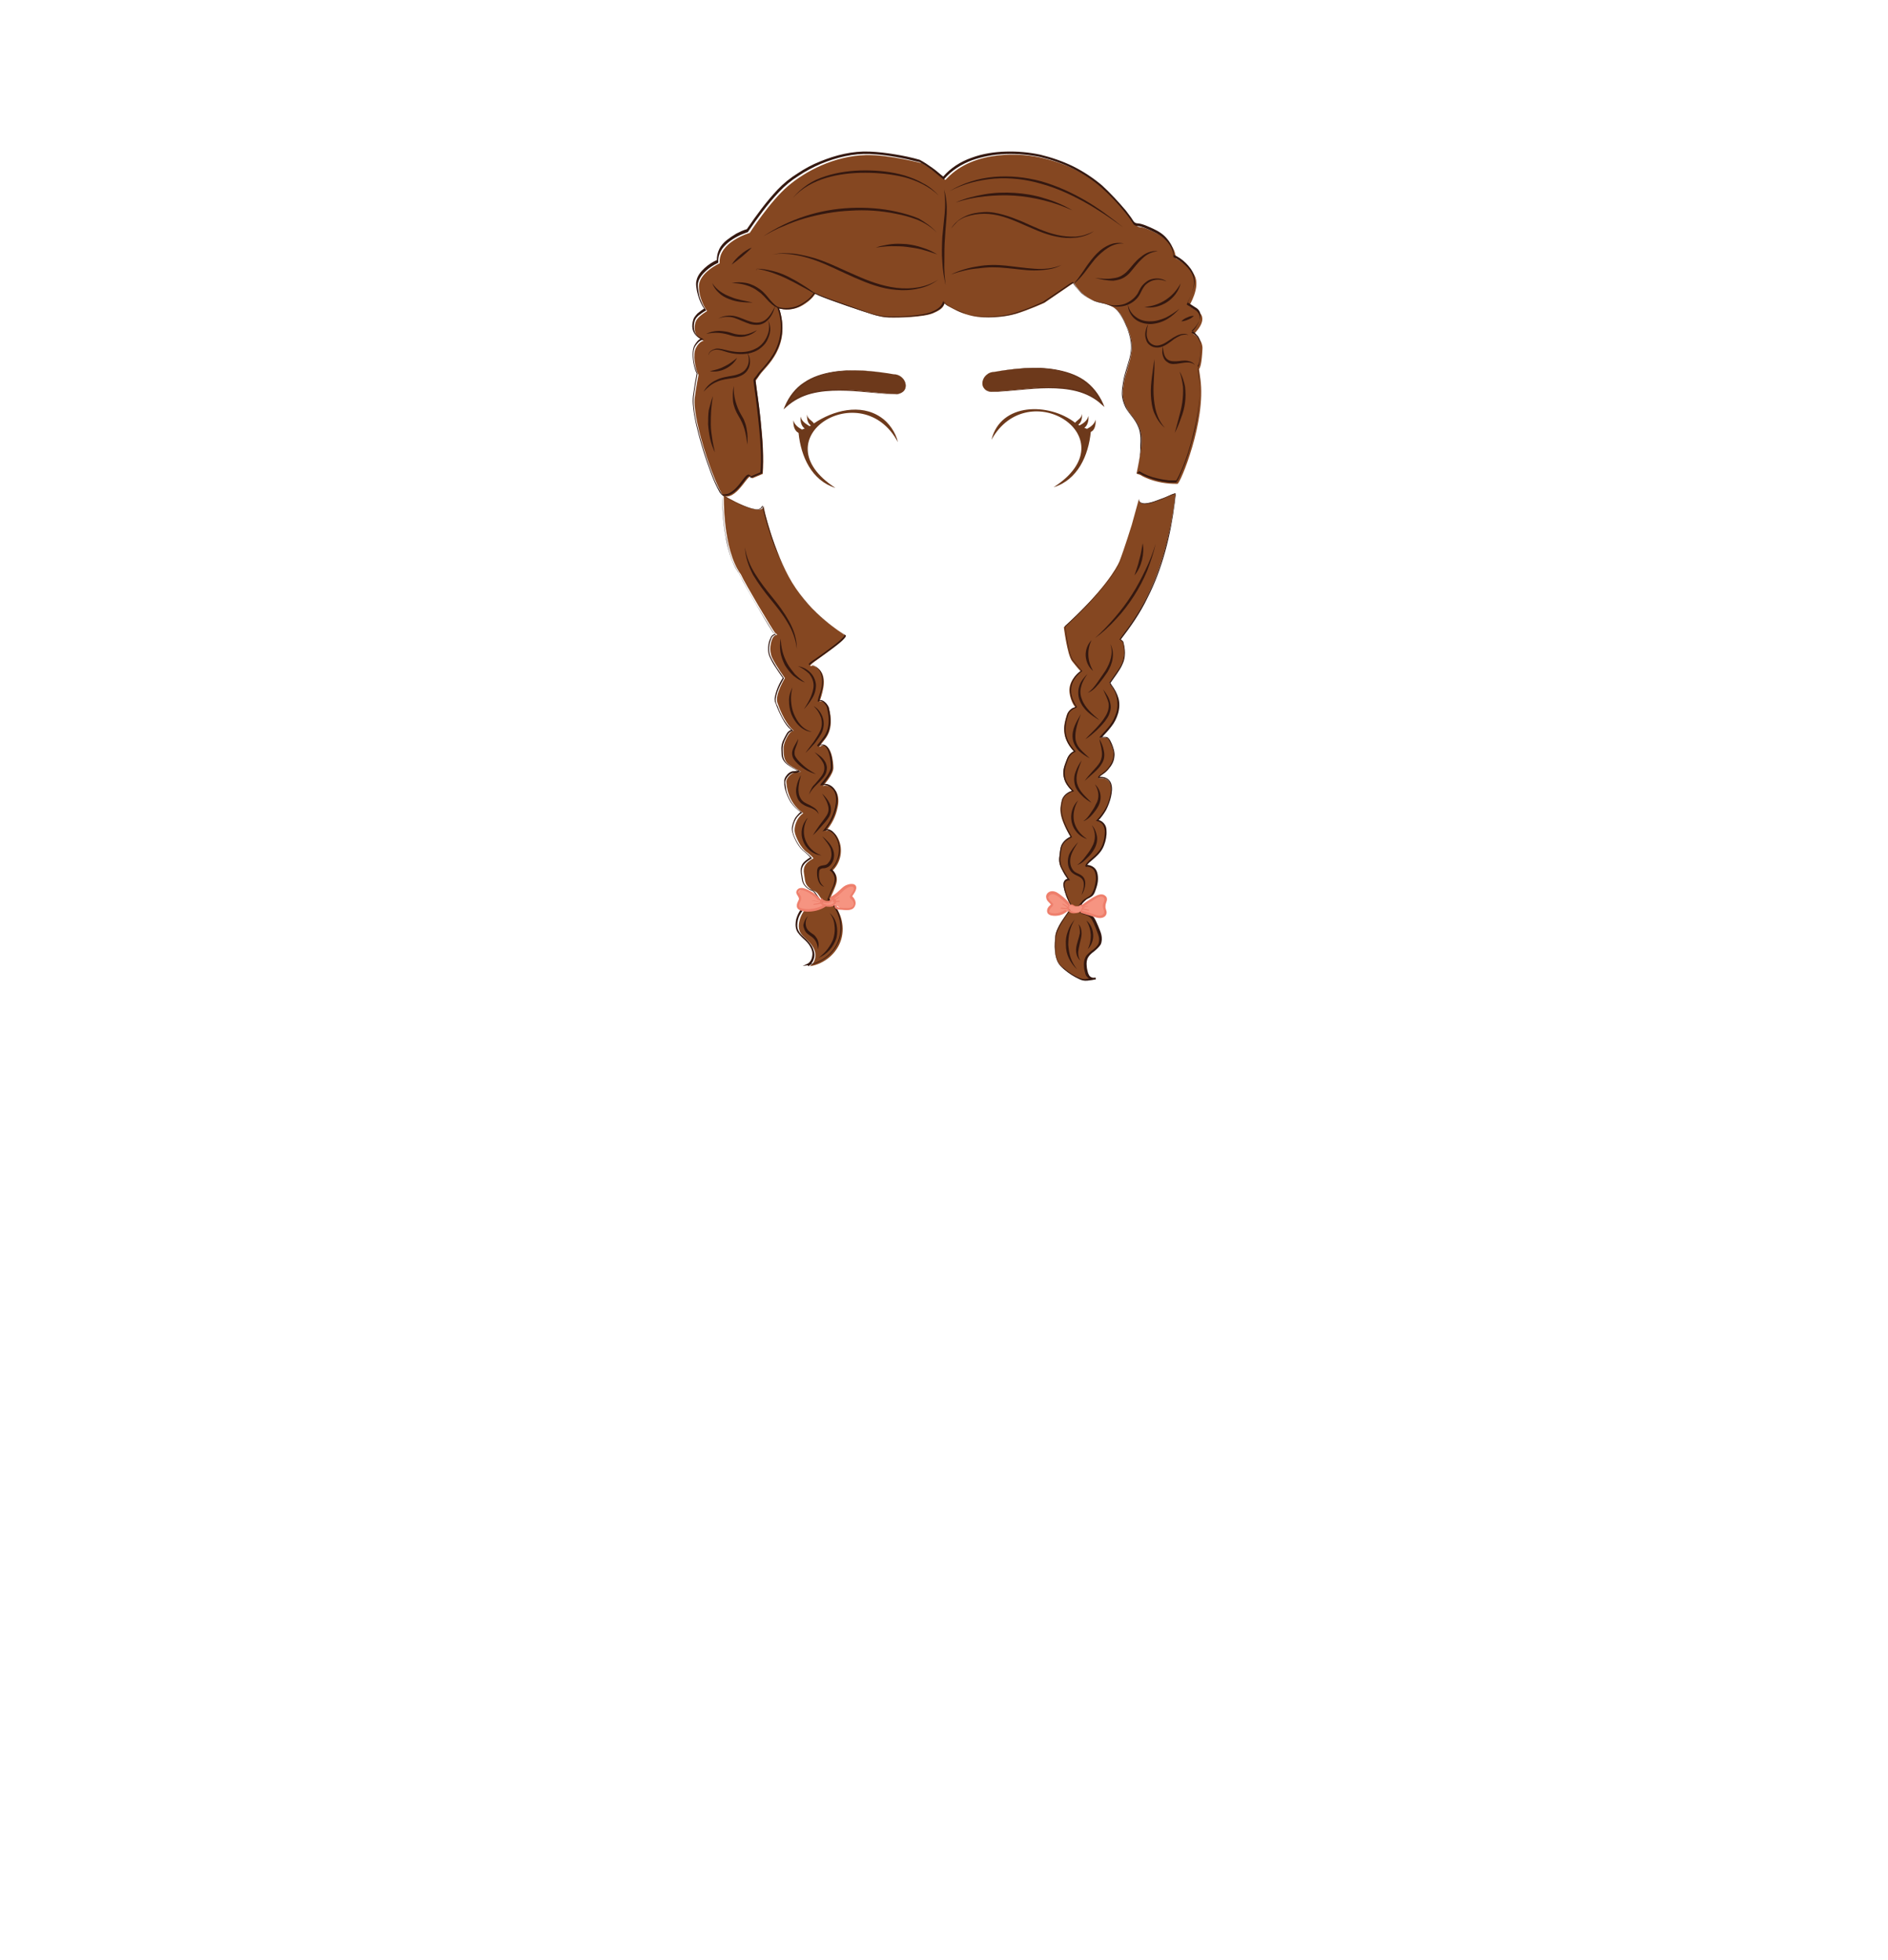 <?xml version="1.0" encoding="utf-8"?>
<!-- Generator: Adobe Illustrator 24.2.3, SVG Export Plug-In . SVG Version: 6.00 Build 0)  -->
<svg version="1.1" id="coiffure_x5F_4" xmlns="http://www.w3.org/2000/svg" xmlns:xlink="http://www.w3.org/1999/xlink" x="0px"
	 y="0px" viewBox="0 0 553 574" style="enable-background:new 0 0 553 574;" xml:space="preserve">
<style type="text/css">
	.st0{fill:#854721;}
	.st1{fill:#341810;}
	.st2{fill:#F69481;}
	.st3{fill:#EE7F6C;}
	.st4{fill:#6D391B;}
	.st5{fill:#63331A;}
</style>
<g>
	<g>
		<g>
			<g>
				<path class="st0" d="M332.9,138.7c2.1-9.9,2.2-12.6-1.4-17s-2.6-7.5-2.3-9.7c0.3-2.2,1.8-5.6,2.3-9.4c0.5-3.7-2.3-9.1-3.3-10.6
					c-1.1-1.5-2.3-2.6-6-3.4c-3.7-0.7-5.8-3.3-6.6-4.2c-0.8-0.9-1-1.6-1-1.6l-0.8,0.5l-7.9,5.4c0,0-4.6,2.1-8.3,3.2
					c-3.7,1.1-9.1,1.4-12.5,0.7c-3.4-0.7-5.4-1.9-7.3-2.9c-0.8-0.4-1-0.8-1.1-1c0,0,0,0,0,0.1c-0.4,0.9-0.5,1.7-3.3,2.9
					c-2.8,1.2-10.1,1.4-13.1,1.3c-3-0.1-6.3-1.5-8.9-2.3c-2.6-0.9-12.7-4.4-12.5-4.8c-0.5,0.7-1.3,2-3.8,3.5
					c-3.6,2.1-6.9,0.9-6.9,0.9c3.7,11.3-4,17.1-5.6,19.4c-1.6,2.4-1.3,1.5-1.2,2.3c0.3,3.5,2.8,17.9,2,26.8l-3.1,1.3
					c-0.8-2.8-3.8,6-8.1,5.3c-1.7-0.3-9.6-21.9-8.7-29c0.4-3.1,1.1-6.6,1.1-6.6c-1-1.8-1.8-6.1-0.7-8c1-1.9,2.2-2,2.2-2l-0.5-0.3
					c-2.7-1.1-2.4-4.6-1.5-5.9c0.9-1.3,3-2.5,3-2.5s-2.3-3-2.4-7.1c-0.1-4.1,6.1-6.9,6.1-6.9c-0.5-6.2,8.8-8.9,8.8-8.9
					s6-9.3,11.2-13.7c5-4.3,13.6-8.9,23-9.1c6.8-0.1,16.2,2.4,16.2,2.4s2.2,1.2,4.9,3.3c1.4,1.1,1.9,1.5,2,1.6l0.6-0.6
					c7.8-8.1,21.5-7.5,28.4-5.7c6.9,1.7,13.5,4.9,19.3,10.6c4.1,4.1,6.4,7.3,7.4,8.8c0.3,0.4,0.7,0.6,1.2,0.7c0.7,0,2.3,0.4,5.3,2
					c5.5,2.8,5.3,7.2,5.3,7.2s3.7,1.6,5.5,5c1.8,3.4-1.6,8.9-1.6,8.9l2.6,1.6c3.5,2.4-1.3,6.7-1.3,6.7c3,1.7,2.6,4.4,2.6,4.4
					c-0.2,4-0.6,5.3-1,5.8c0.1,0.7,0.2,1.6,0.4,2.9c1.7,12.4-5.9,30.6-6.7,30.7c-6.8,0.1-10.9-2.6-10.9-2.6L332.9,138.7z"/>
				<path class="st1" d="M332.9,138.7c0.6-2.7,1.2-5.4,1.4-8.2c0.1-1.4,0.1-2.8-0.2-4.1c-0.3-1.3-1-2.6-1.8-3.7
					c-0.8-1.1-1.8-2.1-2.4-3.4c-0.6-1.2-1-2.6-1.1-4c0-1.4,0.3-2.7,0.5-4.1c0.3-1.4,0.7-2.7,1.1-4c0.7-2.6,1.6-5.4,0.8-8.1
					c-0.3-1.3-0.8-2.6-1.3-3.9c-0.6-1.3-1.2-2.5-2-3.6c-0.8-1.1-2-1.9-3.3-2.3c-1.3-0.5-2.7-0.6-4-1.1c-1.3-0.5-2.5-1.2-3.5-2.2
					c-0.5-0.5-1-1-1.5-1.5c-0.5-0.5-0.9-1.1-1.1-1.8l0.1,0c-0.7,0.4-1.5,0.9-2.2,1.4l-2.2,1.5l-4.3,2.9l0,0l0,0
					c-2.4,1.1-4.7,2-7.2,2.9c-2.4,0.9-5,1.3-7.6,1.4c-2.6,0.1-5.2,0-7.7-0.8c-1.2-0.4-2.4-0.9-3.6-1.4l-1.7-0.9
					c-0.5-0.3-1.2-0.6-1.5-1.3l0.2,0c-0.2,0.4-0.3,0.8-0.6,1.2c-0.3,0.4-0.6,0.6-0.9,0.9c-0.7,0.5-1.5,0.8-2.3,1.2
					c-1.6,0.6-3.3,0.7-5,0.9c-1.7,0.2-3.4,0.2-5.1,0.3c-1.7,0-3.4,0.1-5.1-0.3c-1.7-0.3-3.3-0.9-4.9-1.4l-4.8-1.6l-4.8-1.7l-2.4-0.9
					l-1.2-0.5l-0.6-0.3l-0.3-0.1l-0.1-0.1c0,0-0.1,0-0.1-0.1c0,0-0.1,0-0.1-0.2l0.2,0.1c-0.5,0.9-1.3,1.7-2.1,2.3
					c-0.8,0.6-1.7,1.2-2.6,1.7c-1.9,0.9-4.1,1.1-6.1,0.4l0.2-0.2c0.7,2,1.1,4.2,1,6.3c0,2.2-0.6,4.3-1.5,6.2
					c-0.9,1.9-2.2,3.7-3.7,5.3l-1,1.2c-0.3,0.4-0.6,0.8-0.9,1.3l-0.5,0.6l-0.2,0.3c-0.1,0.1-0.1,0,0,0.2c0.1,0.6,0.1,1.1,0.2,1.6
					c0.6,4.2,1.2,8.4,1.5,12.7c0.4,4.2,0.6,8.5,0.3,12.8l0,0.1l-0.1,0l-3.1,1.3l-0.2,0.1l-0.1-0.2c-0.1-0.2-0.2-0.4-0.3-0.4
					c-0.1,0-0.3,0.2-0.5,0.3c-0.3,0.3-0.6,0.7-0.9,1.1c-0.6,0.8-1.2,1.6-1.9,2.3c-0.7,0.7-1.5,1.4-2.5,1.8c-0.5,0.2-1,0.3-1.6,0.3
					c-0.2,0-0.2,0-0.4-0.1c-0.2-0.1-0.3-0.2-0.4-0.3c-0.2-0.2-0.3-0.4-0.5-0.6c-1-1.8-1.8-3.6-2.5-5.5c-0.7-1.9-1.4-3.8-2-5.7
					c-1.2-3.8-2.3-7.7-3-11.7c-0.3-2-0.6-4-0.2-6.1c0.3-2,0.6-4,1-6l0,0.2c-0.5-0.9-0.7-1.8-0.9-2.7c-0.2-0.9-0.3-1.9-0.3-2.9
					c0-1,0.1-2,0.6-2.8c0.5-0.8,1.1-1.7,2.2-2l-0.1,0.4l-0.5-0.3l0,0c-0.9-0.4-1.6-1.1-2-2c-0.4-0.9-0.4-1.9-0.2-2.8
					c0.1-0.5,0.2-0.9,0.5-1.4c0.3-0.4,0.6-0.8,0.9-1.1c0.7-0.6,1.4-1.1,2.2-1.6l-0.1,0.4c-0.9-1.2-1.5-2.6-1.9-4
					c-0.2-0.7-0.4-1.4-0.5-2.2c-0.1-0.7-0.2-1.5,0-2.2c0.3-1.5,1.3-2.7,2.4-3.7c1.1-1,2.3-1.8,3.7-2.4l-0.1,0.2
					c-0.1-1.2,0.2-2.3,0.7-3.4c0.5-1,1.3-1.9,2.2-2.6c0.9-0.7,1.8-1.3,2.8-1.9c1-0.5,2-1,3.1-1.3l-0.1,0.1c2.8-4.1,5.7-8.1,9.1-11.7
					c1.7-1.8,3.7-3.4,5.8-4.7c2.1-1.4,4.3-2.6,6.6-3.5c4.6-1.9,9.5-3.1,14.5-2.9c2.5,0.1,5,0.4,7.4,0.8c2.4,0.4,4.9,0.9,7.3,1.6l0,0
					l0,0c1.3,0.7,2.5,1.5,3.6,2.3c1.2,0.8,2.2,1.8,3.4,2.7l-0.2,0c2.2-2.6,5.2-4.5,8.4-5.6c3.2-1.2,6.6-1.7,10-1.8
					c3.4-0.1,6.8,0.2,10.1,0.9c3.3,0.8,6.5,1.9,9.6,3.4c3,1.5,5.9,3.4,8.5,5.6c2.5,2.3,4.8,4.8,7,7.4c0.5,0.7,1,1.3,1.5,2
					c0.5,0.7,0.8,1.6,1.7,1.7c0.8,0,1.7,0.3,2.5,0.6c0.8,0.3,1.6,0.7,2.3,1c1.5,0.7,3,1.6,4.1,3c1.1,1.3,1.9,2.9,1.9,4.7l0-0.1
					c1.3,0.6,2.5,1.4,3.5,2.4c1,1,1.9,2.1,2.4,3.5c0.4,1.4,0.2,2.9-0.2,4.2c-0.4,1.4-1,2.7-1.7,3.9l0-0.1l2.3,1.5
					c0.8,0.4,1.5,1.2,1.5,2.2c0.1,0.9-0.3,1.8-0.8,2.6c-0.5,0.8-1.1,1.5-1.8,2.1l0-0.1c0.4,0.2,0.8,0.5,1.1,0.8
					c0.3,0.3,0.6,0.7,0.9,1c0.5,0.8,0.7,1.7,0.7,2.6l0,0c0,1-0.1,2-0.2,3c-0.1,0.5-0.1,1-0.2,1.5c-0.1,0.5-0.2,1-0.5,1.4l0,0
					c0.3,1.9,0.6,3.8,0.6,5.7c0.1,1.9-0.1,3.8-0.3,5.7c-0.4,3.8-1.3,7.6-2.3,11.3c-0.5,1.8-1.1,3.7-1.8,5.5
					c-0.3,0.9-0.7,1.8-1.1,2.7c-0.4,0.9-0.8,1.8-1.3,2.6c0,0-0.1,0.1-0.1,0.1c-0.1,0-0.1,0-0.2,0l-0.4,0l-0.7,0c-0.5,0-1,0-1.4-0.1
					c-1-0.1-1.9-0.3-2.8-0.5c-1.9-0.4-3.7-1.1-5.3-2.1l0,0L332.9,138.7z M332.9,138.7l0.8-0.1l0,0c1.6,1,3.5,1.6,5.3,2.1
					c0.9,0.2,1.9,0.4,2.8,0.5c0.5,0.1,1,0.1,1.4,0.1l0.7,0l0.4,0c0.1,0,0.2,0,0.3-0.1c0.6-0.8,0.9-1.7,1.3-2.6
					c0.4-0.9,0.7-1.8,1.1-2.7c0.7-1.8,1.3-3.6,1.8-5.5c1.1-3.7,1.9-7.4,2.3-11.3c0.2-1.9,0.3-3.8,0.3-5.7c0-1.9-0.4-3.8-0.6-5.7l0,0
					l0,0c0.3-0.4,0.4-0.9,0.5-1.4c0.1-0.5,0.2-1,0.2-1.5c0.1-1,0.2-2,0.2-3l0,0c0.1-0.9-0.2-1.8-0.7-2.6c-0.2-0.4-0.5-0.7-0.9-1
					c-0.3-0.3-0.7-0.6-1.1-0.8l-0.1,0l0,0c0.7-0.6,1.3-1.3,1.7-2.1c0.5-0.8,0.9-1.6,0.8-2.5c-0.1-0.9-0.7-1.7-1.5-2.1l-2.3-1.5l0,0
					l0-0.1c0.7-1.2,1.3-2.5,1.7-3.9c0.4-1.3,0.6-2.8,0.2-4.1c-0.4-1.3-1.3-2.5-2.3-3.4c-1-1-2.2-1.8-3.5-2.4l0,0l0-0.1
					c0-1.7-0.8-3.3-1.9-4.5c-1.1-1.3-2.6-2.2-4.1-2.9c-0.8-0.4-1.5-0.7-2.3-1c-0.8-0.3-1.6-0.6-2.4-0.6c-0.4-0.1-0.9-0.3-1.1-0.7
					c-0.2-0.4-0.5-0.7-0.7-1.1c-0.5-0.7-1-1.4-1.5-2c-2.1-2.6-4.4-5.1-7-7.4c-2.5-2.2-5.4-4.1-8.4-5.6c-3-1.5-6.2-2.6-9.5-3.4
					c-3.3-0.7-6.7-1-10.1-0.9c-3.4,0.1-6.7,0.7-9.9,1.8c-3.2,1.2-6.1,3-8.3,5.6l-0.1,0.1l-0.1-0.1c-1.1-0.9-2.2-1.8-3.3-2.7
					c-1.1-0.8-2.3-1.6-3.6-2.3l0,0c-4.8-1.2-9.7-2.2-14.6-2.4c-4.9-0.2-9.8,1-14.4,2.9c-2.3,1-4.4,2.1-6.5,3.5
					c-2.1,1.3-4,2.9-5.7,4.7c-3.4,3.6-6.3,7.6-9.1,11.7l0,0.1l-0.1,0c-2.1,0.7-4.1,1.7-5.8,3.1c-0.8,0.7-1.6,1.5-2.1,2.5
					c-0.5,0.9-0.8,2-0.7,3.1l0,0.2l-0.1,0.1c-1.3,0.6-2.5,1.4-3.5,2.3c-1,0.9-2,2.1-2.3,3.4c-0.2,0.7-0.1,1.4,0,2.1
					c0.1,0.7,0.2,1.4,0.4,2.1c0.4,1.3,1,2.7,1.8,3.8l0.2,0.2l-0.2,0.1c-0.8,0.4-1.5,1-2.2,1.5c-0.3,0.3-0.6,0.6-0.8,1
					c-0.2,0.3-0.3,0.8-0.4,1.2c-0.1,0.8-0.1,1.7,0.2,2.5c0.3,0.8,0.9,1.4,1.7,1.7l0,0l0,0l0.5,0.3l0.5,0.3l-0.6,0.1
					c-0.8,0.2-1.4,1-1.9,1.7c-0.5,0.8-0.6,1.7-0.6,2.6c0,0.9,0.1,1.9,0.3,2.8c0.2,0.9,0.5,1.8,0.9,2.6l0,0.1l0,0.1
					c-0.4,2-0.7,3.9-1,5.9c-0.3,2-0.1,4,0.2,5.9c0.7,3.9,1.8,7.8,3,11.6c0.6,1.9,1.3,3.8,2,5.7c0.7,1.9,1.5,3.7,2.5,5.4
					c0.1,0.2,0.3,0.4,0.4,0.6c0.2,0.2,0.2,0.2,0.5,0.2c0.5,0,0.9-0.1,1.4-0.2c0.9-0.4,1.6-1,2.3-1.7c0.7-0.7,1.3-1.5,1.9-2.3
					c0.3-0.4,0.6-0.8,1-1.2c0.2-0.2,0.4-0.4,0.8-0.4c0.2,0,0.4,0.2,0.5,0.3c0.1,0.1,0.1,0.3,0.2,0.4l-0.3-0.1l3.1-1.3l-0.1,0.2
					c0.4-4.2,0.1-8.5-0.3-12.7c-0.4-4.2-0.9-8.5-1.5-12.7c-0.1-0.5-0.1-1.1-0.2-1.6c0-0.1,0-0.1,0-0.2c0-0.1,0.1-0.2,0.1-0.3
					l0.2-0.3l0.5-0.6c0.3-0.4,0.6-0.9,1-1.3l1.1-1.2c1.4-1.6,2.7-3.3,3.6-5.2c0.9-1.9,1.4-4,1.5-6.1c0.1-2.1-0.3-4.2-1-6.2l-0.1-0.3
					l0.3,0.1c0.9,0.3,2,0.4,3,0.3c1-0.1,2-0.3,2.9-0.7c0.9-0.4,1.8-1,2.6-1.6c0.8-0.6,1.5-1.4,2-2.2l0.2,0.1c0-0.1,0-0.1,0-0.1l0,0
					l0.1,0.1l0.3,0.1l0.6,0.3l1.2,0.5l2.4,0.9l4.8,1.7l4.8,1.7c1.6,0.6,3.2,1.1,4.8,1.4c1.6,0.4,3.3,0.3,5,0.3c1.7,0,3.4-0.1,5-0.3
					c1.7-0.2,3.4-0.4,4.9-0.9c1.5-0.6,3.2-1.4,3.7-3.1l0.1-0.3l0.1,0.3c0.2,0.6,0.8,0.9,1.4,1.2l1.7,0.9c1.1,0.6,2.3,1.1,3.6,1.4
					c2.5,0.8,5.1,0.9,7.6,0.8c2.6-0.1,5.1-0.5,7.6-1.4c2.4-0.8,4.8-1.8,7.2-2.9l0,0l4.3-2.9l2.2-1.5c0.7-0.5,1.4-1,2.2-1.4l0.1,0
					l0,0.1c0.2,0.6,0.6,1.2,1.1,1.7c0.5,0.5,0.9,1,1.4,1.5c1,0.9,2.2,1.7,3.5,2.1c1.3,0.5,2.7,0.6,4,1.1c1.3,0.4,2.5,1.2,3.4,2.4
					c0.8,1.1,1.5,2.4,2,3.6c0.6,1.3,1,2.6,1.3,3.9c0.3,1.3,0.4,2.8,0.2,4.1c-0.2,1.4-0.6,2.7-1,4c-0.4,1.3-0.8,2.6-1.1,4
					c-0.2,1.4-0.5,2.7-0.5,4.1c0,1.4,0.4,2.7,1,4c0.6,1.2,1.6,2.3,2.4,3.4c0.8,1.1,1.5,2.4,1.8,3.7c0.3,1.3,0.3,2.7,0.2,4.1
					C334.1,133.3,333.5,136,332.9,138.7z"/>
			</g>
			<g>
				<path class="st0" d="M333.6,146.1c-0.1,4.2,10.8-2.3,10.7-1.5c-2.7,24.6-11.8,36.3-13.5,38.8c-2,2.9-2.7,3.7-2.7,3.7l0.8,0.7
					c1.5,5.4-0.9,7.9-2.8,10.6c-0.6,0.8-0.9,1.3-1.1,1.5l0.4,0.7c5.2,6.9-0.3,12.6-1.9,14.3c-0.6,0.6-0.9,0.9-1,1.1l1.1,0
					c1.2,0,1.4,0.8,2.2,2.7c1.7,4-1.3,7-2.9,8.1c-1.6,1-1,1.1-1,1.1c4.9-0.3,3.7,4.8,2.7,7.5c-1,2.8-3.2,5-3.2,5s2.9,0.3,2.4,4.4
					c-0.5,4.2-2.5,5.5-4.5,7.4c-2,1.9-0.7,1.4-0.7,1.4c3.8,0.6,2.9,5,2,7.3c-0.8,2.4-2.1,1.6-3.7,3.6c-1.6,2-0.9,2.6,1.1,3.1
					c2.1,0.6,2.4,1.6,3.9,5.4s-1,4.7-2.8,6.3c-1.7,1.5-1.5,3.6-0.8,5.7c0.6,2.1,2.5,1.5,2.5,1.5s-0.9,0.3-2.7,0.5
					c-1.8,0.2-5.2-2-7.4-4.1c-2.2-2.1-1.8-6.7-1.6-8.8c0.2-2.1,2.3-5,3.6-6.8s1.2-1.8,0.7-2.6c-0.5-0.8-1.7-3.5-1.9-5.3
					s1.4-1.8,1.4-1.8s-0.8-0.9-1.9-3c-1.2-2.1-0.7-3.5-0.4-5.9c0.3-2.4,3-3.5,3-3.5c-3.5-6.1-3.2-8-2.7-10.4
					c0.4-2.4,3.2-3.1,3.2-3.1c-4.1-3.9-2.4-7.1-1.7-9.1c0.7-2.1,2.2-2.5,2.2-2.5c-4.1-4.3-2.9-8.1-2.2-10.5c0.7-2.4,3-2.2,2.5-2.6
					c-0.5-0.4-2.2-3.5-1.5-6.2c0.7-2.7,3.1-4.2,3.1-4.2s-1.1-1.2-2.5-3c-1.4-1.8-2.4-9.9-2.4-9.9c11.8-10.8,15.5-17.4,16.3-19.3
					c1.4-3.6,3.6-10.7,3.6-10.7L333.6,146.1z"/>
				<path class="st1" d="M333.6,146.1c0,0.3,0,0.6,0.2,0.9c0.2,0.3,0.5,0.4,0.7,0.5c0.6,0.1,1.2,0.1,1.8,0c1.2-0.2,2.3-0.7,3.5-1.1
					c1.1-0.4,2.2-1,3.4-1.4c0.3-0.1,0.6-0.2,0.9-0.3c0.1,0,0.1,0,0.2,0c0.1,0,0.1,0.1,0.1,0.1l0,0.1l-0.1,0.5l-0.2,1.8
					c-0.6,4.8-1.5,9.6-2.8,14.3c-1.3,4.7-3,9.3-5.2,13.6c-2.1,4.4-4.9,8.4-7.9,12.3l0-0.2l0.8,0.7l0,0l0,0c0.3,1.1,0.5,2.2,0.5,3.3
					c0,1.1-0.2,2.3-0.7,3.3c-0.4,1-1.1,2-1.7,2.9l-1.9,2.7l0-0.2l0.4,0.7l0,0c0.9,1.2,1.6,2.5,2,3.9c0.4,1.4,0.3,3-0.1,4.4
					c-0.4,1.4-1.1,2.8-2,3.9c-0.9,1.2-1.9,2.2-2.9,3.3l-0.1-0.3l1,0c0.3,0,0.7,0,1,0.2c0.6,0.5,0.8,1.1,1.1,1.7
					c0.5,1.2,1,2.6,0.8,3.9c-0.1,1.4-0.8,2.6-1.7,3.6c-0.4,0.5-0.9,1-1.5,1.4c-0.3,0.2-0.6,0.4-0.8,0.6c-0.1,0.1-0.3,0.2-0.4,0.3
					c0,0-0.1,0.1-0.1,0.1c0,0,0,0,0-0.1c0,0,0,0,0,0l0,0c0.7,0,1.4,0,2,0.3c0.7,0.3,1.2,0.8,1.5,1.5c0.5,1.3,0.3,2.7,0,4.1
					c-0.3,1.3-0.8,2.6-1.4,3.8c-0.7,1.2-1.5,2.3-2.4,3.2l-0.1-0.3c0.8,0.1,1.4,0.5,1.9,1.1c0.5,0.6,0.7,1.3,0.7,2.1
					c0.1,1.4-0.2,2.9-0.7,4.2c-0.5,1.4-1.4,2.5-2.5,3.5l-1.6,1.4c-0.3,0.2-0.5,0.5-0.7,0.7c-0.1,0.1-0.2,0.3-0.2,0.3c0,0,0,0,0-0.1
					c0,0,0,0,0,0c0,0,0.1,0,0.2,0l0,0l0,0c0.9,0.1,1.9,0.6,2.4,1.4c0.5,0.8,0.6,1.8,0.6,2.7c0,0.9-0.2,1.8-0.5,2.7
					c-0.3,0.8-0.5,1.8-1.3,2.4c-0.4,0.3-0.8,0.5-1.2,0.7c-0.4,0.2-0.7,0.5-1,0.8c-0.3,0.3-0.6,0.6-0.8,1c-0.2,0.3-0.5,0.7-0.5,1.1
					c0,0.3,0.3,0.6,0.7,0.8c0.4,0.2,0.8,0.3,1.2,0.4c0.4,0.1,0.9,0.3,1.3,0.5c0.4,0.3,0.7,0.6,1,1c0.5,0.8,0.8,1.6,1.2,2.5
					c0.3,0.8,0.7,1.6,0.9,2.5c0.2,0.9,0.2,1.9-0.2,2.8c-0.5,0.8-1.2,1.4-1.9,2c-0.7,0.5-1.4,1.1-1.8,1.8c-0.4,0.7-0.5,1.6-0.4,2.5
					c0,0.4,0.1,0.9,0.2,1.3c0.1,0.4,0.2,0.9,0.4,1.2c0.3,0.8,1.2,1.1,2,0.9l0.1,0.5c-0.8,0.2-1.6,0.3-2.5,0.4
					c-0.9,0.1-1.8-0.1-2.5-0.5c-1.5-0.7-2.9-1.6-4.2-2.7c-0.6-0.5-1.3-1.1-1.7-1.8c-0.5-0.7-0.7-1.6-0.9-2.4c-0.3-1.7-0.3-3.3-0.1-5
					c0-1.7,0.9-3.3,1.7-4.7c0.9-1.4,1.9-2.7,2.7-4.1c0.1-0.2,0.2-0.3,0.2-0.5c0-0.1,0-0.3-0.1-0.4c-0.2-0.3-0.4-0.7-0.6-1.1
					c-0.4-0.8-0.7-1.5-0.9-2.3c-0.3-0.8-0.5-1.6-0.6-2.5c0-0.4,0-0.9,0.3-1.3c0.3-0.4,0.8-0.6,1.3-0.6l-0.2,0.3
					c-0.8-1-1.4-2-1.9-3.1c-0.6-1.1-0.9-2.4-0.7-3.6c0.1-0.6,0.1-1.2,0.2-1.8c0.1-0.6,0.2-1.2,0.5-1.8c0.6-1.1,1.6-1.9,2.8-2.4
					l-0.1,0.3c-0.7-1.1-1.3-2.3-1.8-3.5c-0.5-1.2-1-2.5-1.1-3.8c-0.1-0.7-0.1-1.3,0-2c0.1-0.7,0.2-1.3,0.4-2
					c0.6-1.3,1.8-2.1,3.1-2.4l-0.1,0.3c-0.8-0.8-1.6-1.7-2.1-2.7c-0.5-1-0.7-2.2-0.6-3.4c0.1-1.2,0.6-2.2,1-3.3
					c0.4-1.1,1.1-2.1,2.3-2.5l-0.1,0.3c-1.6-1.7-2.8-3.8-2.9-6.1c-0.1-1.2,0.1-2.3,0.4-3.4c0.2-0.6,0.3-1.1,0.5-1.7
					c0.2-0.5,0.6-1,1.1-1.4c0.2-0.2,0.5-0.3,0.8-0.4l0.4-0.2c0.1,0,0.1-0.1,0.1-0.1c0,0,0,0,0,0c0,0,0,0,0,0c-0.4-0.5-0.7-1-0.9-1.5
					c-0.5-1.1-0.8-2.2-0.8-3.3c0-1.2,0.4-2.3,1-3.3c0.6-1,1.4-1.8,2.4-2.5l0,0.2c-0.8-0.9-1.6-1.8-2.3-2.7c-0.4-0.4-0.7-1-0.9-1.6
					c-0.2-0.6-0.4-1.1-0.5-1.7c-0.6-2.3-0.9-4.6-1.2-7l0-0.1l0,0c2.3-2.1,4.5-4.2,6.6-6.4c2.1-2.2,4.2-4.5,6-6.9
					c1.8-2.4,3.6-5,4.5-7.9c1-2.9,2-5.8,2.9-8.7v0L333.6,146.1z M333.6,146.1l-1.7,7.4l0,0c-0.9,2.9-1.9,5.8-2.9,8.7
					c-0.9,3-2.6,5.5-4.5,8c-1.8,2.4-3.9,4.7-6,7c-2.1,2.2-4.3,4.3-6.5,6.4l0-0.1c0.3,2.3,0.7,4.7,1.2,7c0.3,1.1,0.6,2.3,1.4,3.2
					c0.7,0.9,1.5,1.8,2.3,2.7l0.1,0.1l-0.1,0.1c-1.8,1.3-3.2,3.3-3.2,5.6c0,1.1,0.3,2.2,0.8,3.2c0.2,0.5,0.5,1,0.8,1.4
					c0,0,0.1,0.1,0.1,0.2c0,0.1,0,0.2-0.1,0.2c-0.1,0.1-0.2,0.1-0.2,0.1l-0.4,0.2c-0.3,0.1-0.5,0.2-0.7,0.4c-0.4,0.3-0.8,0.7-1,1.2
					c-0.2,0.5-0.3,1.1-0.5,1.6c-0.3,1.1-0.4,2.2-0.4,3.3c0.1,2.2,1.3,4.3,2.8,5.9l0.2,0.2l-0.2,0.1c-1,0.4-1.7,1.3-2.1,2.3
					c-0.4,1.1-0.8,2.1-0.9,3.2c-0.1,1.1,0,2.2,0.5,3.2c0.5,1,1.2,1.9,2,2.6l0.2,0.2l-0.3,0.1c-1.2,0.3-2.4,1.1-2.9,2.2
					c-0.2,0.6-0.3,1.2-0.4,1.9c-0.1,0.6-0.1,1.3,0,1.9c0.1,1.3,0.6,2.5,1.1,3.7c0.5,1.2,1.2,2.3,1.8,3.5l0.1,0.2l-0.2,0.1
					c-1,0.5-2.1,1.2-2.6,2.3c-0.3,0.5-0.3,1.1-0.4,1.7c-0.1,0.6-0.2,1.2-0.2,1.8c-0.1,1.2,0.1,2.4,0.7,3.4c0.6,1,1.2,2.1,1.9,3
					l0.2,0.3l-0.4,0c-0.3,0-0.7,0.2-0.9,0.4c-0.2,0.3-0.3,0.7-0.3,1c0.1,0.8,0.3,1.6,0.5,2.4c0.3,0.8,0.6,1.5,0.9,2.3
					c0.2,0.4,0.4,0.7,0.6,1.1c0.1,0.2,0.2,0.5,0.1,0.7c-0.1,0.3-0.2,0.4-0.3,0.6c-0.9,1.4-1.9,2.7-2.7,4.1c-0.8,1.4-1.6,2.9-1.7,4.5
					c-0.1,1.6-0.2,3.3,0.1,4.9c0.2,0.8,0.4,1.6,0.8,2.2c0.4,0.7,1,1.2,1.7,1.7c1.2,1,2.6,2,4.1,2.6c0.7,0.3,1.5,0.6,2.3,0.4
					c0.8-0.1,1.6-0.2,2.4-0.4l0.1,0.5c-0.5,0.1-1,0.1-1.5-0.1c-0.5-0.2-0.8-0.6-1.1-1c-0.2-0.4-0.3-0.9-0.4-1.3
					c-0.1-0.4-0.2-0.9-0.2-1.3c-0.1-0.9,0-1.9,0.4-2.7c0.4-0.9,1.2-1.4,1.9-2c0.7-0.5,1.4-1.1,1.8-1.8c0.4-0.7,0.4-1.6,0.2-2.4
					c-0.2-0.8-0.6-1.6-0.9-2.5c-0.3-0.8-0.7-1.7-1.1-2.4c-0.4-0.7-1.2-1.2-2-1.4c-0.4-0.1-0.9-0.2-1.3-0.5c-0.2-0.1-0.4-0.2-0.6-0.4
					c-0.2-0.2-0.3-0.5-0.3-0.8c0-0.5,0.3-1,0.6-1.3c0.3-0.4,0.6-0.7,0.9-1.1c0.7-0.7,1.6-1,2.2-1.5c0.6-0.5,0.9-1.4,1.2-2.2
					c0.2-0.8,0.4-1.7,0.5-2.6c0-0.9-0.1-1.8-0.5-2.5c-0.4-0.7-1.2-1.1-2.1-1.2l0.1,0c-0.1,0-0.2,0.1-0.3,0.1c-0.1,0-0.1,0-0.2-0.1
					c-0.1-0.1-0.1-0.2-0.1-0.3c0.1-0.3,0.2-0.4,0.3-0.6c0.2-0.3,0.5-0.5,0.7-0.8l1.6-1.4c1-0.9,1.9-2,2.4-3.3c0.5-1.3,0.7-2.7,0.7-4
					c-0.1-0.7-0.2-1.3-0.6-1.9c-0.4-0.5-1-0.9-1.6-1l-0.4-0.1l0.3-0.3c0.9-0.9,1.7-2,2.4-3.2c0.7-1.1,1.1-2.4,1.4-3.7
					c0.3-1.3,0.5-2.6,0-3.8c-0.2-0.6-0.7-1.1-1.3-1.3c-0.6-0.2-1.2-0.3-1.9-0.2l0,0l0,0c-0.1,0-0.2,0-0.2-0.1
					c-0.1-0.1-0.1-0.2,0-0.3c0.1-0.1,0.1-0.2,0.2-0.3c0.1-0.1,0.3-0.2,0.4-0.3c0.3-0.2,0.6-0.4,0.8-0.6c0.5-0.4,1-0.8,1.4-1.3
					c0.8-1,1.5-2.2,1.6-3.5c0.2-1.3-0.2-2.5-0.8-3.7c-0.3-0.6-0.5-1.3-1-1.6c-0.5-0.3-1.2-0.2-1.9-0.2l-0.4,0l0.2-0.3
					c1-1.1,2-2.1,2.9-3.3c0.9-1.2,1.5-2.5,1.9-3.8c0.4-1.4,0.4-2.9,0.1-4.3c-0.3-1.4-1-2.7-1.9-3.8l0,0l0,0L325,200l-0.1-0.1
					l0.1-0.1l1.9-2.7c0.6-0.9,1.3-1.8,1.7-2.8c0.4-1,0.7-2.1,0.7-3.2c0-1.1-0.2-2.2-0.5-3.2l0,0.1l-0.8-0.7l-0.1-0.1l0.1-0.1
					c2.9-3.8,5.7-7.8,7.9-12.2c2.2-4.3,3.9-8.9,5.2-13.6c1.3-4.7,2.3-9.5,2.9-14.3l0.2-1.8l0.1-0.5c0-0.1,0-0.2,0-0.2
					c-0.1,0-0.1,0-0.2,0c-0.3,0.1-0.6,0.2-0.9,0.3c-1.1,0.5-2.2,1-3.4,1.4c-1.1,0.4-2.3,0.9-3.5,1.1c-0.6,0.1-1.2,0.2-1.8,0
					c-0.3-0.1-0.6-0.2-0.7-0.5C333.7,146.7,333.6,146.4,333.6,146.1z"/>
			</g>
		</g>
		<g>
			<g>
				<path class="st0" d="M232,170.6c5.9,9.7,14.3,14.5,15.6,15.5c1.1,0.8-8.3,7-9.7,8.2c-1.4,1.2,0.2,0.6,0.2,0.6
					c4.3,1.7,3.3,6.1,2.5,8.9c-0.9,2.8-0.5,1.6-0.5,1.6c1.8-0.4,2.7,1.9,2.7,1.9c1.7,6.7-1,8.9-2.2,10.5c-1.3,1.6,0,0.6,0,0.6
					c2.9-0.9,3.5,4.7,3.5,6.5c0,1.9-2.8,5-2.8,5c0,0-0.3,0.3-0.3,0.3c1.5-0.5,3.2,0.5,4,1.8c0.7,1.4,0.7,3,0.3,4.6
					c-0.5,2.5-1.7,4.9-3.4,6.8c0.8-0.3,1.6,0,2.3,0.5c0.6,0.5,1.1,1.2,1.4,1.9c1.4,3,0.7,6.9-1.8,9.2c1,0.7,1.4,1.8,1.3,2.9
					c-0.1,1.1-0.6,2.1-1,3.1c-0.4,0.8-0.8,1.8-1.1,2.6c3.2,2.8,4.6,7.4,3.4,11.5c-1.2,4.1-5,7.3-9.3,7.9c1.3-0.7,1.9-2.3,1.7-3.8
					s-1.2-2.7-2.2-3.7c-0.9-0.9-2-1.7-2.4-2.9c-0.3-0.8-0.3-1.7-0.1-2.6c0.4-2,1.5-3.8,3.2-5c1-0.7,2.3-1.2,3.5-1.4l-1-1.5
					c-1-1.5-1.4-0.8-2.8-2.1c-1.4-1.3-1.1-2.1-1.5-4.1c-0.4-2,0.6-3.1,1.6-3.8c1-0.7,1.2-0.7,1.2-0.7c-0.5-0.7-1.8-1.7-1.8-1.7
					c-2.1-1.4-3.4-4.6-3.7-5.9s0.4-3.4,1.2-4.4c0.8-1.1,1.3-1.2,1.3-1.2l-0.5-0.4c-4.2-3.1-4.4-7.9-4.5-8.8
					c-0.1-0.9,1.4-2.7,2.5-2.7c1.1,0,1.8-0.3,1.8-0.3c0,0-2.3-1.1-3.8-2.3c-1.4-1.3-1.2-2.9-1.3-4.4c-0.1-1.5,1.2-3.9,1.8-4.6
					c0.6-0.7,1.2-0.7,1.2-0.7c-1-0.8-3-3-4.8-8.2c-0.8-2.3,2.2-7.2,2.2-7.2s-2.6-3.6-3.7-5.9s-0.4-4.8,0.1-5.8c0.5-1,1.4-1,1.4-1
					l-0.7-0.6c-0.7-0.8-8.8-14.4-10-17.1c-5.4-7.3-5-23.1-5-23.1s11.3,6.8,11.7,3C223.4,148.1,226.6,161.7,232,170.6z"/>
				<path class="st1" d="M232,170.6c1.6,2.6,3.5,5,5.6,7.3c2.1,2.2,4.4,4.2,6.9,6c0.6,0.4,1.3,0.9,1.9,1.3l1,0.6l0.2,0.2
					c0.1,0,0.2,0.2,0.1,0.3c0,0.2-0.2,0.4-0.3,0.5c-1,1.2-2.3,2.1-3.5,3c-1.2,0.9-2.5,1.8-3.7,2.7l-1.9,1.3
					c-0.3,0.2-0.6,0.5-0.9,0.7c-0.1,0.1-0.1,0.1-0.2,0.2c0,0,0,0,0,0c0,0,0.1,0,0.1,0c0.2,0,0.4-0.1,0.5-0.1l0,0l0,0
					c1,0.4,1.9,1,2.5,1.9c0.6,0.9,0.8,2,0.8,3.1c0,1.1-0.2,2.1-0.5,3.1c-0.1,0.5-0.3,1-0.4,1.5l-0.2,0.8l-0.1,0.4l0,0.1l0,0l0,0l0,0
					l0,0c0.2,0.1-0.2-0.1-0.2-0.1c0,0,0,0,0,0l0.1-0.2l0-0.1l0.1,0c0.3-0.1,0.6-0.1,0.9,0c0.3,0.1,0.6,0.3,0.8,0.5
					c0.5,0.4,0.8,0.9,1.1,1.5l0,0l0,0c0.5,2.1,0.8,4.3,0.2,6.5c-0.3,1.1-0.8,2.1-1.5,2.9c-0.3,0.4-0.7,0.8-1,1.3
					c-0.2,0.2-0.3,0.4-0.5,0.6c-0.3,0.1,0.1-0.1,0.3-0.3l0,0l0,0c0.6-0.2,1.3-0.1,1.8,0.3c0.5,0.4,0.8,1,1,1.5
					c0.5,1.1,0.7,2.3,0.8,3.5c0,0.6,0.1,1.2,0,1.8c-0.1,0.6-0.4,1.2-0.7,1.7c-0.6,1-1.3,2-2.1,2.9l0-0.2c0,0,0,0.1,0,0.1l0,0l0,0
					l0,0l0,0l-0.1,0.1l-0.1,0.1l0,0l0,0l0,0l0,0c0,0,0-0.1,0-0.1l-0.2-0.1c1.5-0.5,3.1,0.3,3.9,1.5c0.9,1.2,0.9,2.8,0.7,4.2
					c-0.4,2.9-1.7,5.6-3.6,7.8l-0.2-0.3c0.6-0.2,1.4-0.1,1.9,0.2c0.6,0.3,1,0.8,1.4,1.3c0.7,1,1.1,2.3,1.3,3.5
					c0.1,1.3,0,2.5-0.5,3.7c-0.4,1.2-1.1,2.3-2.1,3.1l0-0.3c0.7,0.5,1.2,1.2,1.4,2c0.2,0.8,0,1.7-0.2,2.4c-0.3,0.8-0.6,1.5-1,2.2
					l-0.9,2.2l-0.1-0.2c3.3,2.8,4.7,7.7,3.4,11.8c-1.3,4.2-5.2,7.4-9.5,7.9l-1.4,0.2l1.3-0.6c0.9-0.4,1.4-1.4,1.5-2.3
					c0.2-1-0.1-2-0.6-2.8c-0.5-0.9-1.2-1.6-2-2.3c-0.7-0.7-1.6-1.5-2-2.5c-0.4-1.1-0.3-2.2-0.1-3.2c0.3-1,0.7-2,1.4-2.9
					c1.3-1.7,3.3-2.8,5.4-3.2l-0.1,0.3l-1.1-1.6c-0.2-0.3-0.4-0.5-0.6-0.7c-0.2-0.2-0.5-0.3-0.8-0.4c-0.6-0.3-1.2-0.7-1.6-1.2
					c-0.5-0.5-0.8-1.2-0.9-1.8c-0.1-0.7-0.2-1.3-0.3-1.9c-0.1-0.7-0.1-1.4,0.1-2c0.2-0.7,0.6-1.2,1.2-1.7c0.5-0.4,1-0.8,1.7-1.1
					l-0.1,0.3c-0.5-0.6-1.1-1.2-1.7-1.7l0,0c-1-0.7-1.7-1.6-2.3-2.6c-0.6-1-1.1-2.1-1.4-3.2c-0.4-1.2,0-2.4,0.4-3.4
					c0.2-0.5,0.5-1.1,0.9-1.5c0.4-0.4,0.7-0.9,1.3-1.2l0,0.3c-1.1-0.8-2.2-1.8-3-2.9c-0.8-1.2-1.3-2.5-1.7-3.8
					c-0.2-0.7-0.3-1.4-0.3-2.1l0-0.5c0-0.2,0-0.4,0.1-0.6c0.1-0.3,0.3-0.7,0.5-0.9c0.4-0.6,1-1.1,1.7-1.3c0.4-0.1,0.7,0,1-0.1
					c0.3,0,0.7-0.1,1-0.2l0,0.3c-1.2-0.6-2.3-1.2-3.4-2c-0.5-0.4-1-0.9-1.3-1.5c-0.3-0.6-0.4-1.3-0.4-1.9c0-0.7-0.1-1.3,0-2
					c0.1-0.7,0.3-1.3,0.6-1.9c0.3-0.6,0.6-1.2,0.9-1.7c0.3-0.6,0.9-1.1,1.6-1.2l-0.1,0.2c-1.2-0.9-2-2.1-2.7-3.4
					c-0.7-1.3-1.3-2.6-1.8-3.9c-0.1-0.3-0.2-0.7-0.4-1c-0.1-0.4-0.1-0.7-0.1-1.1c0.1-0.7,0.3-1.4,0.5-2.1c0.5-1.4,1.1-2.7,1.9-3.9
					l0,0.1c-0.7-1-1.4-2-2.1-3.1c-0.7-1-1.3-2.1-1.8-3.2c-0.5-1.2-0.5-2.5-0.3-3.7c0.1-0.6,0.3-1.2,0.6-1.8c0.2-0.6,0.8-1.1,1.4-1.1
					l0,0.1l-0.7-0.6l0,0l0,0c-0.9-1.4-1.8-2.8-2.6-4.2l-2.5-4.3l-2.5-4.3c-0.8-1.4-1.6-2.9-2.3-4.4l0,0c-1.2-1.6-2-3.5-2.6-5.3
					c-0.6-1.9-1.1-3.8-1.4-5.8c-0.7-3.9-1-7.9-0.9-11.9l0,0l0,0c1.9,1.1,3.9,2.2,5.9,3c1,0.4,2.1,0.8,3.1,1c0.5,0.1,1.1,0.2,1.6,0.1
					c0.3-0.1,0.5-0.2,0.7-0.4c0.2-0.2,0.3-0.5,0.3-0.7l0,0l0,0c0.9,3.9,2.1,7.8,3.5,11.6C228.3,163.4,229.9,167.1,232,170.6z
					 M232,170.6c-2.1-3.5-3.7-7.2-5.1-11c-1.4-3.8-2.5-7.6-3.5-11.6l0,0c0,0.3-0.1,0.6-0.3,0.8c-0.2,0.2-0.5,0.3-0.7,0.4
					c-0.5,0.1-1.1,0-1.7-0.1c-1.1-0.2-2.1-0.6-3.2-1c-2-0.9-4-1.9-5.9-3l0,0c0,4,0.3,8,1,11.9c0.4,2,0.8,3.9,1.4,5.8
					c0.6,1.9,1.5,3.7,2.6,5.3l0,0l0,0c0.7,1.5,1.5,2.9,2.3,4.4l2.5,4.3l2.5,4.2c0.9,1.4,1.7,2.8,2.6,4.2l0,0l0.7,0.6l0.1,0.1l-0.1,0
					c-0.6,0.1-1.1,0.5-1.3,1.1c-0.2,0.6-0.4,1.1-0.5,1.7c-0.2,1.2-0.2,2.5,0.3,3.6c0.5,1.1,1.2,2.2,1.8,3.2c0.7,1,1.4,2.1,2.1,3.1
					l0,0l0,0.1c-0.7,1.2-1.4,2.5-1.9,3.9c-0.2,0.7-0.4,1.4-0.5,2.1c0,0.4,0,0.7,0.1,1c0.1,0.3,0.2,0.7,0.4,1
					c0.5,1.3,1.1,2.7,1.8,3.9c0.7,1.2,1.6,2.4,2.7,3.3l0.2,0.2l-0.3,0c-0.6,0.1-1.1,0.5-1.4,1.1c-0.3,0.5-0.6,1.1-0.9,1.7
					c-0.2,0.6-0.5,1.2-0.5,1.8c-0.1,0.6,0,1.3,0,1.9c0,0.6,0.1,1.3,0.4,1.9c0.3,0.6,0.7,1,1.2,1.4c1,0.8,2.2,1.4,3.3,2l0.3,0.1
					l-0.3,0.1c-0.7,0.3-1.4,0.3-2.1,0.3c-0.6,0.2-1.1,0.7-1.5,1.2c-0.2,0.3-0.4,0.6-0.5,0.9c0,0.2-0.1,0.3-0.1,0.4l0,0.5
					c0.1,0.7,0.2,1.4,0.3,2c0.3,1.3,0.9,2.6,1.6,3.7c0.8,1.1,1.8,2.1,2.9,2.8l0.2,0.2l-0.3,0.1c-0.4,0.2-0.8,0.7-1.2,1.1
					c-0.3,0.4-0.6,0.9-0.8,1.4c-0.4,1-0.7,2.2-0.4,3.2c0.3,1.1,0.8,2.1,1.4,3.1c0.6,1,1.3,1.9,2.2,2.5l0,0l0,0
					c0.6,0.5,1.3,1.1,1.8,1.7l0.1,0.2l-0.2,0.1c-1,0.6-2.2,1.4-2.6,2.6c-0.2,0.6-0.2,1.2-0.1,1.8c0.1,0.6,0.2,1.3,0.3,1.9
					c0.1,0.6,0.4,1.2,0.8,1.6c0.4,0.5,0.9,0.9,1.5,1.1c0.3,0.1,0.6,0.2,0.9,0.5c0.3,0.2,0.5,0.5,0.7,0.8l1.1,1.6l0.2,0.3l-0.3,0.1
					c-2,0.4-3.9,1.4-5.1,3c-0.6,0.8-1.1,1.7-1.3,2.7c-0.2,1-0.3,2,0.1,2.9c0.4,0.9,1.1,1.6,1.9,2.3c0.8,0.7,1.5,1.5,2.1,2.4
					c0.5,0.9,0.9,2.1,0.7,3.2c-0.2,1.1-0.8,2.2-1.8,2.7l-0.1-0.5c4.1-0.5,7.9-3.6,9.1-7.6c1.3-4-0.1-8.6-3.3-11.4l-0.1-0.1l0.1-0.1
					l0.9-2.2c0.3-0.7,0.7-1.4,0.9-2.1c0.2-0.7,0.4-1.5,0.2-2.2c-0.2-0.7-0.6-1.4-1.2-1.8l-0.2-0.1l0.2-0.2c0.9-0.8,1.6-1.9,2-3
					c0.4-1.1,0.6-2.4,0.5-3.6c-0.1-1.2-0.5-2.4-1.2-3.4c-0.3-0.5-0.8-0.9-1.3-1.2c-0.5-0.3-1.1-0.4-1.7-0.2l-0.6,0.2l0.4-0.5
					c1.8-2.1,3.1-4.8,3.5-7.6c0.2-1.4,0.1-2.9-0.7-4c-0.8-1.1-2.3-1.8-3.6-1.4l-0.1,0l-0.1-0.1c0,0,0-0.1,0-0.1l0,0l0,0l0,0l0,0
					l0.1-0.1l0.1-0.1l0,0l0,0l0,0l0,0c0,0,0,0.1,0,0.1l0-0.2c0.8-0.9,1.5-1.8,2.1-2.8c0.3-0.5,0.5-1,0.7-1.6c0.1-0.5,0-1.2,0-1.7
					c-0.1-1.2-0.3-2.3-0.7-3.4c-0.2-0.5-0.5-1.1-0.9-1.4c-0.4-0.4-1-0.5-1.6-0.3l0,0c-0.1,0.1-0.2,0.2-0.3,0.2
					c-0.1,0-0.1,0.1-0.3,0.1c-0.2-0.1-0.1-0.2-0.1-0.2c0,0,0-0.1,0-0.1c0.1-0.3,0.3-0.5,0.5-0.7c0.3-0.4,0.7-0.8,1-1.3
					c0.7-0.8,1.2-1.8,1.5-2.8c0.6-2.1,0.3-4.3-0.2-6.4l0,0c-0.2-0.5-0.6-1-1-1.4c-0.2-0.2-0.5-0.3-0.7-0.4c-0.3-0.1-0.6-0.1-0.8,0
					l0.1-0.1l-0.1,0.2l0,0.1c0,0-0.3-0.1-0.2-0.1l0,0l0,0l0,0l0,0l0-0.1l0.1-0.4l0.2-0.8c0.2-0.5,0.3-1,0.5-1.5c0.3-1,0.5-2,0.5-3.1
					c0-1-0.2-2.1-0.7-3c-0.6-0.9-1.4-1.5-2.4-1.9l0.1,0c-0.2,0.1-0.4,0.1-0.6,0.1c-0.1,0-0.1,0-0.2,0c-0.1,0-0.1-0.2-0.1-0.2
					c0-0.1,0.1-0.2,0.2-0.3c0.3-0.3,0.6-0.5,0.9-0.7l1.9-1.3c1.3-0.9,2.5-1.8,3.7-2.7c1.2-0.9,2.5-1.9,3.5-3
					c0.1-0.1,0.2-0.3,0.3-0.5c0-0.2-0.2-0.2-0.3-0.4l-1-0.6c-0.6-0.4-1.3-0.9-1.9-1.3c-2.5-1.8-4.8-3.8-6.9-6.1
					C235.5,175.7,233.6,173.2,232,170.6z"/>
			</g>
		</g>
	</g>
	<g>
		<g>
			<path class="st2" d="M313.4,265.3c-0.8-0.7-1.5-1.5-2.3-2.2c-0.7-0.7-1.4-1.3-2.4-1.5c-0.4-0.1-0.8-0.1-1.1,0.2
				c-0.3,0.2-0.4,0.6-0.4,0.9c-0.1,0.4,0,0.9,0.2,1.3c0.2,0.3,0.7,0.5,0.7,0.9c0,0.4-0.4,0.7-0.7,1c-0.3,0.4-0.2,1,0.1,1.4
				c0.3,0.4,0.9,0.6,1.4,0.6c0.5,0,1-0.1,1.5-0.3c0.5-0.2,1-0.4,1.5-0.4c0.3-0.1,0.7-0.1,0.9-0.3c0.2-0.2,0.4-0.5,0.4-0.8
				C313.5,265.9,313.5,265.6,313.4,265.3z"/>
			<path class="st3" d="M313.3,264.6c-0.7-0.9-1.5-1.6-2.4-2.3c-0.8-0.6-1.6-1.3-2.7-1.3c-0.9,0-1.7,0.6-1.8,1.5
				c0,0.4,0.1,0.9,0.4,1.3c0.3,0.4,0.7,0.7,1,1.1c0,0,0,0,0,0c0,0,0,0-0.1,0.1c-0.1,0.1-0.1,0.1-0.2,0.2c-0.1,0.1-0.3,0.3-0.4,0.4
				c-0.2,0.3-0.4,0.6-0.4,1c-0.1,0.8,0.4,1.3,1.2,1.5c1.5,0.3,3.1,0,4.3-0.9c0.4-0.3,0-0.8-0.4-0.6c-1.1,0.7-2.5,1.1-3.8,0.8
				c-0.3-0.1-0.6-0.2-0.6-0.4c-0.1-0.3,0-0.5,0.2-0.8c0.3-0.5,1.2-1,0.8-1.6c0,0,0,0,0,0c0,0,0,0,0,0c-0.5-0.6-1.3-1-1.2-1.9
				c0.1-0.8,1.1-0.9,1.7-0.7c0.8,0.3,1.5,0.9,2.1,1.4c0.7,0.6,1.3,1.2,1.9,1.9C313.1,265.5,313.6,265,313.3,264.6z"/>
			<path class="st2" d="M316.4,266.5c1.2-1.5,2.9-2.6,4.6-3.6c0.4-0.2,0.9-0.5,1.3-0.6c0.5-0.1,1,0.1,1.3,0.5
				c0.3,0.6-0.1,1.3-0.2,1.9c-0.1,0.6,0.1,1.2,0.2,1.8s0,1.3-0.4,1.7c-0.3,0.3-0.8,0.4-1.3,0.3s-0.9-0.3-1.3-0.4
				c-1-0.4-2-0.6-3.1-0.8c-0.3,0-0.6-0.1-0.9-0.2C316.5,267,316.3,266.6,316.4,266.5z"/>
			<path class="st3" d="M324.2,263.7c0.1-0.5,0-1-0.4-1.3c0,0,0,0,0,0c-1.1-1-2.5-0.2-3.6,0.4c-1.3,0.8-2.6,1.6-3.7,2.6
				c-0.3,0.3,0.2,0.8,0.5,0.5c1-0.8,2-1.6,3.1-2.2c0.8-0.5,2.3-1.7,3.2-0.8c0,0,0,0,0,0c0.3,0.4,0.2,0.8,0,1.2
				c-0.1,0.4-0.3,0.8-0.3,1.2c0,0.8,0.8,1.8,0.1,2.5c-0.8,0.7-2.1,0.2-2.9-0.1c-1.1-0.3-2.2-0.7-3.3-1c-0.4-0.1-0.6,0.5-0.2,0.7
				c1.3,0.4,2.7,0.8,4,1.2c1,0.3,2.3,0.5,3.1-0.4c0.3-0.4,0.4-0.9,0.3-1.3c-0.1-0.5-0.4-1-0.3-1.6
				C323.8,264.7,324.1,264.2,324.2,263.7z"/>
			<path class="st3" d="M317,265c-0.1-0.1-0.3-0.1-0.4,0c-0.1,0-0.2,0-0.3,0.1c-0.1,0.1-0.3,0.2-0.4,0.3c-0.1,0-0.1,0-0.2,0
				c0,0-0.1,0-0.1,0c0,0-0.1,0,0,0c-0.1,0-0.2,0-0.3,0c-0.4,0-0.7-0.2-1-0.4c-0.1-0.1-0.2-0.1-0.3-0.1c0,0,0,0,0,0
				c-0.6-0.1-1.2,0.3-1.3,0.8c-0.2,0.6,0.2,1.2,0.7,1.5c0.6,0.4,1.3,0.3,1.9,0.2c0.6-0.1,1.2-0.3,1.6-0.7
				C317.3,266.2,317.4,265.5,317,265z M316.1,266.5c-0.4,0.3-1,0.4-1.5,0.4c-0.5,0-1-0.1-1.3-0.5c-0.1-0.2-0.1-0.4,0-0.5
				c0.1-0.2,0.3-0.3,0.5-0.2c0,0,0.1,0,0.1,0c0.7,0.7,1.9,0.7,2.7,0.1C316.7,265.9,316.4,266.3,316.1,266.5z"/>
			<path class="st2" d="M316.6,265.2c-0.4,0.1-0.8,0.3-1.2,0.3c-0.4,0.1-0.9,0-1.2-0.2c-0.2-0.1-0.5-0.3-0.7-0.2
				c-0.3,0.1-0.4,0.3-0.4,0.6c0,0.4,0.3,0.9,0.6,1.1c0.4,0.2,0.8,0.3,1.3,0.4c0.3,0,0.6,0.1,0.9,0c0.5-0.2,0.8-0.7,1-1.1
				c0.1-0.2,0.1-0.3,0.1-0.5C316.8,265.5,316.6,265.3,316.6,265.2z"/>
			<path class="st3" d="M310.8,266.1c0.3,0.1,0.6,0.1,0.9,0.1c0.2,0,0.5,0,0.8,0c0.2-0.1,0.4-0.2,0.3-0.5c-0.1-0.2-0.3-0.4-0.5-0.5
				c-0.3-0.2-0.6-0.3-0.9-0.5c-0.2-0.1-0.3,0.1-0.1,0.2c0.3,0.2,0.5,0.3,0.8,0.5c0.1,0.1,0.6,0.3,0.4,0.4c-0.1,0.1-0.2,0.1-0.2,0.1
				c-0.1,0-0.3,0-0.4,0c-0.3,0-0.6-0.1-0.9-0.1C310.6,265.8,310.6,266.1,310.8,266.1"/>
			<path class="st3" d="M318.5,265.3c-0.6,0.1-1.2,0.3-1.7,0.8c-0.1,0.1,0,0.2,0.1,0.2c0.6,0.1,1.3,0.3,1.9,0.4
				c0.2,0,0.2-0.2,0.1-0.3c-0.6-0.1-1.3-0.3-1.9-0.4c0,0.1,0,0.2,0.1,0.2c0.4-0.4,0.9-0.7,1.5-0.7
				C318.7,265.6,318.7,265.3,318.5,265.3"/>
		</g>
		<g>
			<path class="st2" d="M241.2,264.5c-1.2-1.2-2.6-2.3-4-3.3c-0.6-0.4-1.2-0.8-1.9-0.8s-1.5,0.5-1.4,1.2c0,0.4,0.4,0.8,0.4,1.3
				c0.2,0.9-0.9,1.9-0.5,2.8c0.2,0.5,0.8,0.8,1.4,0.9c1.5,0.3,3.1-0.1,4.6-0.4c0.5-0.1,1-0.2,1.3-0.6
				C241.3,265.1,241.2,264.4,241.2,264.5z"/>
			<path class="st2" d="M243.8,263.2c1.2-1,2.4-1.9,3.6-2.9c0.3-0.3,0.7-0.5,1.1-0.7c0.4-0.2,0.8-0.3,1.3-0.1s0.8,0.5,0.8,0.9
				c0,0.8-1,1.4-1,2.2c0,0.6,0.7,1.1,0.9,1.7c0.1,0.6-0.2,1.1-0.6,1.5c-0.5,0.4-1.1,0.7-1.7,0.7c-0.8,0.1-1.6-0.2-2.2-0.6
				s-1.3-0.9-1.8-1.4c0.1,0.3-0.1,0.7-0.4,0.9c-0.3,0.1-0.7,0.1-1.1,0c-0.2,0-0.5-0.1-0.7-0.1c-0.3,0-0.6-0.1-0.8-0.2
				c-0.2-0.1-0.4-0.4-0.3-0.7c0.1-0.3,0.4-0.4,0.7-0.4c0.3,0,0.5,0.1,0.8,0.1C242.9,264.1,243.3,263.5,243.8,263.2z"/>
			<path class="st3" d="M240.1,263.1c-1.1-1.2-2.4-2.1-3.9-2.7c-0.7-0.3-1.5-0.5-2.2-0.2c-0.6,0.3-0.9,0.9-0.7,1.5
				c0.2,0.6,0.8,1,0.7,1.7c-0.2,0.6-0.6,1.1-0.6,1.7c-0.2,1.6,1.9,1.8,3,1.9c1.9,0,3.7-0.4,5.3-1.4c0.4-0.2,0-0.8-0.4-0.6
				c-1.2,0.7-2.6,1.1-4,1.2c-0.7,0.1-1.4,0-2.1-0.1c-0.5-0.1-1.2-0.2-1.2-0.9c0-0.5,0.4-1,0.5-1.4c0.2-0.5,0.2-1,0-1.4
				c-0.2-0.4-0.8-1-0.5-1.4c0.4-0.6,1.3-0.3,1.8-0.1c1.4,0.6,2.7,1.5,3.7,2.6C239.9,263.9,240.4,263.5,240.1,263.1"/>
			<path class="st3" d="M243.7,263.5c1.2-0.6,2.1-1.5,3.1-2.4c0.5-0.5,1-0.9,1.6-1.2c0.4-0.2,1.3-0.4,1.6,0c0.2,0.2,0.1,0.6,0,0.8
				c-0.1,0.3-0.3,0.6-0.5,0.9c-0.3,0.4-0.8,0.9-0.5,1.4c0.1,0.2,0.3,0.3,0.5,0.5c0.2,0.2,0.4,0.5,0.5,0.8c0.2,0.5,0,1.2-0.6,1.4
				c-0.6,0.3-1.4,0.2-2.1,0.2c-0.4,0-0.8,0-1.3-0.1c-0.3,0-0.9-0.1-0.9-0.5c0-0.4-0.7-0.4-0.7,0c0,0.8,0.7,1.1,1.4,1.1
				c0.9,0.1,1.8,0.1,2.6,0.1c0.7,0,1.4-0.2,1.8-0.8c0.4-0.5,0.5-1.3,0.3-1.9c-0.1-0.3-0.3-0.6-0.5-0.9c-0.1-0.1-0.2-0.2-0.3-0.3
				c-0.2-0.2-0.1-0.2,0.1-0.4c0.4-0.6,0.9-1.3,1-2c0.1-0.7-0.3-1.2-1-1.3c-0.7-0.1-1.4,0.1-2.1,0.4c-0.8,0.4-1.4,1.1-2.1,1.7
				c-0.7,0.7-1.5,1.2-2.3,1.7C242.9,263.1,243.3,263.7,243.7,263.5"/>
			<path class="st3" d="M237.9,263.8c1,0.1,1.9,0.3,2.8,0.7c0-0.1,0-0.2,0-0.2c-0.8,0.2-1.5,0.3-2.3,0.4c-0.2,0-0.2,0.3,0,0.3
				c0.8-0.1,1.6-0.2,2.4-0.4c0.1,0,0.1-0.2,0-0.2c-0.9-0.4-1.9-0.7-2.9-0.7C237.8,263.5,237.8,263.8,237.9,263.8"/>
			<path class="st3" d="M245.7,262.7c-0.6,0.3-1.2,0.7-1.8,1.2c-0.1,0.1,0,0.2,0.1,0.2c0.6,0.1,1.2,0.1,1.8,0c0.2,0,0.2-0.3,0-0.3
				c-0.6,0.1-1.2,0-1.8,0c0,0.1,0,0.2,0.1,0.2c0.5-0.4,1.1-0.8,1.7-1.2C246,262.9,245.8,262.7,245.7,262.7"/>
			<path class="st3" d="M240.4,263.2c-0.3,0.5-0.3,1.1,0,1.5c0.4,0.5,1,0.7,1.6,0.8c0.7,0.1,1.4,0.1,2-0.1c0.5-0.2,0.9-0.8,0.9-1.4
				c0-0.7-0.7-1.2-1.4-1c-0.4,0.1-0.2,0.7,0.2,0.6c0.2,0,0.4,0.1,0.5,0.2c0.1,0.2,0.1,0.4,0,0.6c-0.3,0.5-0.8,0.6-1.3,0.6
				c-0.5,0-1.1-0.1-1.6-0.3c-0.3-0.2-0.6-0.7-0.4-1c0.1-0.1,0.1-0.3,0-0.5C240.7,263.1,240.5,263,240.4,263.2"/>
			<path class="st3" d="M240.5,264c0.6,0.3,1.1,0.6,1.8,0.5c0.6,0,1.1-0.3,1.4-0.7c0.1-0.1,0-0.4-0.1-0.4c-0.2-0.1-0.4,0-0.4,0.1
				c-0.2,0.3-0.6,0.4-0.9,0.4c-0.5,0-0.9-0.3-1.4-0.5c-0.2-0.1-0.4,0-0.4,0.1C240.3,263.7,240.3,263.9,240.5,264"/>
		</g>
	</g>
	<g>
		<g>
			<path class="st1" d="M277,83.6c-0.5-2.3-0.9-4.6-1-7c-0.2-2.3-0.1-4.7,0-7.1c0.2-2.3,0.5-4.7,0.7-7c0.2-2.3,0.2-4.6-0.2-7
				c0.7,2.2,0.9,4.6,0.8,7c-0.1,2.4-0.4,4.7-0.5,7c-0.2,2.3-0.2,4.6-0.2,7C276.5,79,276.7,81.3,277,83.6z"/>
		</g>
		<g>
			<path class="st1" d="M218.2,160.3c0.4,2.8,1.5,5.4,3,7.8c1.5,2.4,3.2,4.6,5,6.8c1.8,2.2,3.5,4.5,4.9,7c0.7,1.3,1.3,2.6,1.7,4
				c0.4,1.4,0.6,2.8,0.6,4.2c-0.3-2.8-1.3-5.5-2.8-7.9c-1.4-2.4-3.2-4.6-5-6.8c-1.8-2.2-3.5-4.5-5-7
				C219.3,165.9,218.3,163.2,218.2,160.3z"/>
		</g>
		<g>
			<path class="st1" d="M228.7,187c0,1.3,0.2,2.6,0.5,3.8c0.3,1.2,0.8,2.4,1.4,3.5c0.6,1.1,1.4,2.1,2.2,3.1c0.9,0.9,1.9,1.7,3,2.5
				c-1.2-0.4-2.4-1.2-3.4-2c-1-0.9-1.8-2-2.5-3.1c-0.6-1.2-1.1-2.5-1.3-3.8C228.4,189.6,228.4,188.2,228.7,187z"/>
		</g>
		<g>
			<path class="st1" d="M233.7,195.1c1.3,0.2,2.6,0.8,3.6,1.8c1,1,1.6,2.3,1.7,3.7c0,1.4-0.4,2.8-1.1,3.9c-0.7,1.2-1.5,2.2-2.4,3.2
				c0.7-1.1,1.4-2.3,1.9-3.4c0.5-1.2,0.9-2.4,0.9-3.6c0-1.2-0.5-2.4-1.3-3.4C236,196.4,235,195.6,233.7,195.1z"/>
		</g>
		<g>
			<path class="st1" d="M232.1,201.3c-0.3,1.3-0.5,2.6-0.4,3.9c0.1,1.3,0.3,2.6,0.8,3.8c0.5,1.2,1.1,2.3,2,3.3c0.9,1,2,1.7,3.3,2
				c-0.7,0-1.4-0.2-2-0.5c-0.6-0.3-1.2-0.7-1.7-1.2c-1-0.9-1.8-2.2-2.3-3.4c-0.5-1.3-0.7-2.7-0.7-4.1c0-0.7,0.1-1.4,0.3-2
				C231.6,202.5,231.8,201.9,232.1,201.3z"/>
		</g>
		<g>
			<path class="st1" d="M238.3,206.8c1.2,0.6,2.1,1.8,2.6,3.1c0.5,1.3,0.5,2.8,0,4.2c-0.5,1.3-1.4,2.4-2.2,3.5c-0.9,1-1.8,2-2.8,2.9
				c0.8-1.1,1.6-2.1,2.4-3.2c0.7-1.1,1.5-2.2,2-3.4c0.5-1.2,0.5-2.5,0.2-3.7C240,208.8,239.3,207.7,238.3,206.8z"/>
		</g>
		<g>
			<path class="st1" d="M233.8,216.4c-0.1,1.2-0.7,2.3-1,3.3c-0.1,0.5-0.1,1.1,0,1.5c0.2,0.5,0.5,0.9,0.8,1.3
				c1.5,1.7,3.3,3.1,5.4,4.2c-2.3-0.6-4.4-1.9-6-3.7c-0.4-0.5-0.8-1-0.9-1.6c-0.2-0.6-0.1-1.3,0.1-1.9
				C232.6,218.4,233.3,217.5,233.8,216.4z"/>
		</g>
		<g>
			<path class="st1" d="M238.6,220.3c1.1,0.7,2.2,1.4,2.9,2.5c0.4,0.5,0.6,1.2,0.7,1.9c0,0.7-0.1,1.4-0.4,2c-0.6,1.2-1.6,2.1-2.5,3
				c-0.9,0.9-1.8,1.8-2.3,3c0.1-0.6,0.4-1.2,0.7-1.8c0.3-0.6,0.8-1.1,1.2-1.5c0.8-1,1.7-1.9,2.2-2.9c0.5-1,0.5-2.3-0.1-3.3
				C240.4,222.1,239.5,221.2,238.6,220.3z"/>
		</g>
		<g>
			<path class="st1" d="M234.6,227c-0.3,1.2-0.6,2.4-0.7,3.5c-0.1,1.2,0,2.3,0.6,3.3c0.5,1,1.6,1.5,2.7,2c0.5,0.3,1.1,0.6,1.6,1
				c0.5,0.4,0.9,1,0.9,1.6c-0.2-0.6-0.7-1-1.2-1.3c-0.5-0.3-1-0.5-1.6-0.7c-0.6-0.2-1.1-0.4-1.7-0.8c-0.6-0.3-1-0.8-1.4-1.4
				c-0.6-1.2-0.8-2.5-0.5-3.8C233.5,229.2,234,228,234.6,227z"/>
		</g>
		<g>
			<path class="st1" d="M240.8,232.4c0.9,0.9,1.7,1.8,2.2,2.9c0.3,0.6,0.4,1.2,0.4,1.9c0,0.7-0.2,1.3-0.5,1.9
				c-0.6,1.1-1.5,2-2.3,2.9c-0.8,0.9-1.6,1.8-2.5,2.6c0.6-1,1.3-2,2-3c0.7-1,1.5-1.9,2.1-2.9c0.6-1,0.6-2.1,0.2-3.2
				C242.1,234.4,241.4,233.4,240.8,232.4z"/>
		</g>
		<g>
			<path class="st1" d="M236.6,239.5c-1.2,2-1.5,4.4-0.7,6.5c0.8,2.1,2.5,3.8,4.7,4.5c-2.4-0.2-4.6-1.9-5.4-4.3
				C234.3,243.9,234.9,241.2,236.6,239.5z"/>
		</g>
		<g>
			<path class="st1" d="M240.8,244.9c1.2,1,2.4,2.1,3.1,3.7c0.7,1.5,0.5,3.5-0.7,4.8c-0.3,0.3-0.7,0.6-1.1,0.7
				c-0.4,0.2-0.9,0.2-1.2,0.2c-0.4,0.1-0.6,0.2-0.8,0.4c-0.1,0.2-0.2,0.6-0.2,1c-0.1,0.7,0,1.5,0.2,2.2c0.2,0.7,0.7,1.4,1.3,1.8
				c-0.8-0.2-1.4-0.9-1.7-1.7c-0.3-0.8-0.4-1.6-0.4-2.4c0-0.4,0-0.8,0.2-1.3c0.2-0.5,0.8-0.7,1.2-0.8c0.4-0.1,0.8-0.1,1.1-0.2
				c0.3-0.1,0.6-0.3,0.8-0.6c0.5-0.5,0.8-1.2,0.9-1.9c0.1-0.7,0-1.4-0.2-2.2C242.8,247.3,241.7,246.1,240.8,244.9z"/>
		</g>
		<g>
			<path class="st1" d="M338.5,159.2c-0.6,2.7-1.5,5.4-2.5,8c-1.1,2.6-2.4,5.1-3.9,7.4c-1.5,2.3-3.2,4.6-5.2,6.7
				c-1.9,2.1-4,4-6.2,5.6c2.1-1.9,4-3.9,5.8-6c1.8-2.1,3.5-4.3,5-6.7c1.5-2.3,2.8-4.8,4-7.3C336.7,164.5,337.7,161.9,338.5,159.2z"
				/>
		</g>
		<g>
			<path class="st1" d="M334.7,159.1c0.3,1.6,0.2,3.3-0.2,4.9c-0.4,1.6-1.1,3.2-2.2,4.5c0.5-1.6,1.1-3.1,1.4-4.6
				C334.2,162.3,334.4,160.7,334.7,159.1z"/>
		</g>
		<g>
			<path class="st1" d="M319.7,187.5c-1.4,2.9-1.2,6.2,0.5,9c-1.3-1-2.1-2.7-2.2-4.4C317.9,190.5,318.5,188.7,319.7,187.5z"/>
		</g>
		<g>
			<path class="st1" d="M325.2,188.6c0.7,1.2,0.9,2.8,0.7,4.2c-0.2,1.5-0.8,2.8-1.5,4c-0.8,1.2-1.6,2.3-2.5,3.4
				c-0.5,0.5-0.9,1.1-1.5,1.6c-0.6,0.5-1.2,0.9-1.8,1.1c1.2-0.8,2-1.9,2.8-3c0.8-1.2,1.6-2.3,2.4-3.5c0.7-1.2,1.3-2.4,1.6-3.8
				C325.7,191.3,325.7,189.9,325.2,188.6z"/>
		</g>
		<g>
			<path class="st1" d="M318.5,197.4c-0.8,1.2-1.5,2.3-1.8,3.6c-0.4,1.3-0.3,2.6,0.2,3.8c0.4,1.2,1.2,2.3,2.1,3.3c0.9,1,2,1.9,3,2.8
				c-1.2-0.7-2.4-1.5-3.4-2.4c-1-0.9-1.9-2.1-2.4-3.5c-0.5-1.3-0.5-2.9,0-4.3C316.6,199.5,317.5,198.4,318.5,197.4z"/>
		</g>
		<g>
			<path class="st1" d="M323.1,201.9c0.9,1.2,1.8,2.4,2.1,4c0.2,0.8,0.2,1.6,0,2.3c-0.2,0.8-0.5,1.5-0.9,2.1
				c-0.8,1.3-1.9,2.4-2.9,3.4c-1.1,1-2.2,2-3.5,2.8c1-1.1,2.1-2.1,3.1-3.2c1-1.1,2-2.2,2.7-3.4c0.8-1.2,1.2-2.6,1-4
				C324.4,204.6,323.7,203.3,323.1,201.9z"/>
		</g>
		<g>
			<path class="st1" d="M316.6,209.1c-0.4,1.2-0.9,2.4-1.2,3.6c-0.3,1.2-0.5,2.4-0.4,3.6c0.1,1.2,0.7,2.3,1.5,3.2
				c0.8,0.9,1.8,1.7,2.7,2.6c-1.1-0.6-2.2-1.3-3.2-2.2c-0.9-0.9-1.6-2.2-1.8-3.5c-0.2-1.3,0.1-2.7,0.6-3.9
				C315.3,211.3,316,210.2,316.6,209.1z"/>
		</g>
		<g>
			<path class="st1" d="M322,216.4c0.6,1.1,1.1,2.2,1.3,3.4c0.3,1.2,0.2,2.6-0.5,3.7c-0.6,1.1-1.5,2-2.4,2.8
				c-0.9,0.8-1.8,1.6-2.7,2.4c0.7-1,1.5-1.9,2.3-2.8c0.8-0.9,1.6-1.7,2.2-2.7c0.5-1,0.7-2.1,0.5-3.3
				C322.6,218.7,322.2,217.6,322,216.4z"/>
		</g>
		<g>
			<path class="st1" d="M316.8,222.7c-0.4,1.1-0.9,2.3-1.2,3.4c-0.3,1.1-0.4,2.3-0.1,3.4c0.3,1.1,0.9,2.1,1.7,3
				c0.8,0.9,1.7,1.7,2.5,2.6c-1-0.6-2.1-1.3-2.9-2.2c-0.9-0.9-1.7-1.9-2-3.2c-0.3-1.3-0.2-2.6,0.3-3.8
				C315.5,224.8,316.1,223.7,316.8,222.7z"/>
		</g>
		<g>
			<path class="st1" d="M320.7,229.7c0.8,0.7,1.4,1.7,1.6,2.9c0.2,1.1,0,2.3-0.5,3.3c-0.5,1-1.2,1.9-1.9,2.7
				c-0.7,0.8-1.6,1.6-2.6,1.9c0.9-0.6,1.5-1.4,2.1-2.3c0.6-0.9,1.2-1.7,1.6-2.7C322.1,233.8,321.9,231.5,320.7,229.7z"/>
		</g>
		<g>
			<path class="st1" d="M315.8,234.4c-1.2,1.9-1.6,4.2-1.2,6.2c0.5,2.1,1.9,3.9,3.8,5.1c-2.2-0.6-4-2.6-4.5-4.9
				C313.4,238.5,314.1,236,315.8,234.4z"/>
		</g>
		<g>
			<path class="st1" d="M319.8,241.7c0.8,0.8,1.3,2,1.5,3.2c0.2,1.2-0.1,2.5-0.7,3.6c-0.6,1.1-1.3,2-2.2,2.8c-0.8,0.8-1.7,1.7-2.9,2
				c1-0.6,1.7-1.5,2.4-2.4c0.7-0.9,1.4-1.8,1.9-2.8C321,246.1,321,243.7,319.8,241.7z"/>
		</g>
		<g>
			<path class="st1" d="M315.8,246.6c-0.8,1.3-1.7,2.6-2.1,4c-0.4,1.4-0.3,3,0.5,4.1c0.4,0.6,1,0.9,1.7,1.2c0.7,0.3,1.5,0.8,1.8,1.7
				c0.3,0.8,0.2,1.7,0,2.4c-0.2,0.8-0.5,1.5-0.9,2.1c0.2-0.7,0.5-1.5,0.6-2.2c0.1-0.7,0.1-1.5-0.2-2.1c-0.3-0.6-0.9-1-1.6-1.3
				c-0.7-0.3-1.5-0.7-2-1.4c-1-1.4-1-3.2-0.5-4.7C313.7,249,314.7,247.8,315.8,246.6z"/>
		</g>
		<g>
			<path class="st1" d="M314.8,269.3c-0.7,1.1-1.2,2.3-1.5,3.6c-0.3,1.3-0.4,2.5-0.4,3.8c0.1,1.3,0.3,2.6,0.7,3.8
				c0.4,1.2,1.1,2.4,1.9,3.4c-1-0.9-1.8-2-2.4-3.2c-0.6-1.2-0.9-2.6-0.9-4c-0.1-1.4,0.1-2.7,0.6-4
				C313.2,271.5,313.9,270.3,314.8,269.3z"/>
		</g>
		<g>
			<path class="st1" d="M243,267.4c1,0.8,1.7,2,2,3.3c0.3,1.3,0.3,2.7,0,4c-0.4,1.3-1.1,2.5-2,3.5c-0.9,1-2,1.8-3.2,2.3
				c1-0.8,2-1.7,2.7-2.7c0.7-1,1.4-2.1,1.7-3.3c0.3-1.2,0.4-2.4,0.2-3.7C244.3,269.6,243.8,268.4,243,267.4z"/>
		</g>
		<g>
			<path class="st1" d="M318.2,269.6c1.2,0.9,1.9,2.5,2,4.1c0.1,1.6-0.5,3.2-1.6,4.3c0.7-1.4,0.9-2.8,0.9-4.2
				C319.4,272.3,319,270.9,318.2,269.6z"/>
		</g>
		<g>
			<path class="st1" d="M236.7,268.3c-0.6,0.7-0.8,1.7-0.7,2.5c0.1,0.9,0.5,1.6,1.2,2.1c0.3,0.3,0.7,0.5,1.1,0.8
				c0.4,0.3,0.7,0.7,1,1.2c0.5,0.9,0.6,1.9,0.3,2.8l0,0l0.1,0.2l-0.2-0.1l0,0l0,0c0-0.9-0.3-1.8-0.8-2.5c-0.5-0.7-1.2-1.1-2-1.7
				c-0.4-0.3-0.8-0.7-1-1.2c-0.2-0.5-0.4-1-0.4-1.5C235.5,269.9,236,268.8,236.7,268.3z"/>
		</g>
		<g>
			<path class="st1" d="M315.9,270.7c0.7,0.7,0.9,1.7,0.9,2.7c0,1-0.3,1.9-0.5,2.8c-0.2,0.9-0.4,1.8-0.5,2.6c0,0.9,0.1,1.8,0.7,2.5
				l0,0l0-0.1l0,0.1l0,0l0,0c-0.8-0.5-1.2-1.6-1.3-2.5c-0.1-1,0.1-1.9,0.4-2.9c0.3-0.9,0.5-1.8,0.7-2.6
				C316.3,272.5,316.3,271.6,315.9,270.7z"/>
		</g>
		<g>
			<path class="st1" d="M239,86.2c-1.4-0.7-2.8-1.6-4.2-2.3c-1.4-0.8-2.8-1.5-4.2-2.2c-1.4-0.7-2.9-1.3-4.3-1.8
				c-1.5-0.5-3-0.9-4.6-1.2l0.1,0l-0.4,0.6l0.3-0.6l0,0h0c1.6,0,3.2,0.3,4.8,0.7c1.6,0.4,3.1,1,4.5,1.7c1.4,0.7,2.8,1.5,4.2,2.4
				C236.5,84.3,237.8,85.2,239,86.2z"/>
		</g>
		<g>
			<path class="st1" d="M229.1,90.4c-0.7,0-1.5-0.3-2.1-0.6c-0.6-0.4-1.2-0.9-1.7-1.4c-1-1-1.9-2.2-3.1-3c-1.1-0.9-2.4-1.5-3.7-1.9
				c-1.3-0.4-2.8-0.6-4.2-0.6c1.4-0.3,2.9-0.3,4.4,0c1.4,0.3,2.8,1,4,1.9c1.2,0.9,2.1,2.1,3,3.2C226.7,89.1,227.7,90.1,229.1,90.4z"
				/>
		</g>
		<g>
			<path class="st1" d="M227,89.7c-0.4,1.6-1.1,3.2-2.4,4.3c-0.6,0.6-1.5,1-2.3,1.1c-0.9,0.1-1.8,0-2.6-0.2
				c-1.6-0.5-3.1-1.3-4.6-1.8c-1.5-0.5-3.2-0.4-4.7,0.2c1.4-0.8,3.2-1.1,4.9-0.7c1.7,0.4,3.1,1.2,4.6,1.6c1.5,0.5,3.1,0.4,4.4-0.6
				C225.5,92.6,226.3,91.2,227,89.7z"/>
		</g>
		<g>
			<path class="st1" d="M224.9,93.7c0.5,0.9,0.8,2,0.7,3.1c-0.1,1.1-0.5,2.1-1,3.1c-0.5,0.9-1.3,1.7-2.3,2.4c-0.9,0.6-2,1-3,1.2
				c-2.1,0.4-4.4,0.2-6.4-0.4c-1-0.3-2-0.7-3-0.7c-1,0-2.1,0.5-2.4,1.6c0-0.5,0.4-1,0.8-1.3c0.4-0.3,1-0.5,1.5-0.6
				c1.1-0.1,2.2,0.3,3.2,0.5c2,0.5,4.1,0.7,6.1,0.3c1-0.2,1.9-0.6,2.8-1.1c0.8-0.5,1.6-1.3,2.1-2.1
				C225.2,97.9,225.7,95.6,224.9,93.7z"/>
		</g>
		<g>
			<path class="st1" d="M218.7,103.1c1.1,1.3,1.3,3.3,0.5,4.9c-0.4,0.8-1.1,1.5-1.9,1.9c-0.8,0.4-1.6,0.7-2.5,0.8
				c-1.7,0.3-3.3,0.4-4.8,1.1c-1.5,0.6-2.8,1.7-3.9,2.9c0.8-1.5,2.1-2.7,3.7-3.4c1.5-0.8,3.3-1,4.9-1.3c1.6-0.3,3.2-0.9,4-2.3
				C219.5,106.4,219.6,104.5,218.7,103.1z"/>
		</g>
		<g>
			<path class="st1" d="M314.2,83.4c1.2-1.2,2.1-2.6,3.1-4c0.9-1.4,1.9-2.8,3-4.1c1.1-1.3,2.4-2.5,4-3.3c0.8-0.4,1.6-0.7,2.4-0.8
				c0.8-0.1,1.7-0.1,2.5,0.1c-1.7-0.1-3.3,0.4-4.7,1.3c-1.4,0.9-2.6,2-3.7,3.2c-1.1,1.3-2,2.6-3.1,4
				C316.7,81.1,315.5,82.4,314.2,83.4z"/>
		</g>
		<g>
			<path class="st1" d="M324.4,89.1c1.6,0.5,3.4,0.4,5-0.1c1.5-0.6,2.9-1.6,3.8-3c0.4-0.7,0.7-1.5,1.3-2.3c0.6-0.7,1.3-1.3,2.1-1.7
				c1.7-0.7,3.7-0.6,5.1,0.4c-0.8-0.3-1.6-0.5-2.5-0.5c-0.8,0-1.7,0.2-2.4,0.6c-0.7,0.4-1.4,0.9-1.8,1.6c-0.5,0.7-0.8,1.5-1.2,2.2
				c-0.9,1.6-2.5,2.7-4.2,3.2C327.8,90,325.9,89.9,324.4,89.1z"/>
		</g>
		<g>
			<path class="st1" d="M330.4,89.1c0.2,1.6,1.2,3,2.4,3.8c1.2,0.9,2.8,1.3,4.3,1.2c1.5,0,3-0.5,4.4-1.1c1.4-0.7,2.7-1.6,4-2.6
				c-1.1,1.2-2.3,2.3-3.7,3.1c-1.4,0.8-3,1.3-4.7,1.4c-1.7,0-3.4-0.4-4.7-1.5C331.2,92.4,330.3,90.7,330.4,89.1z"/>
		</g>
		<g>
			<path class="st1" d="M336.3,94.9c-0.2,0.8-0.4,1.5-0.4,2.3c-0.1,0.8,0,1.5,0.3,2.2c0.5,1.3,2,2.1,3.4,1.7c1.4-0.3,2.6-1.3,4-2.2
				c0.7-0.4,1.4-0.8,2.2-1c0.8-0.2,1.6-0.2,2.3,0.2c-0.8-0.2-1.5-0.1-2.2,0.1c-0.7,0.3-1.4,0.7-2,1.1c-1.2,0.9-2.5,2-4.1,2.4
				c-0.8,0.2-1.8,0.1-2.5-0.3c-0.8-0.4-1.4-1.1-1.6-1.9C335.1,97.9,335.6,96.3,336.3,94.9z"/>
		</g>
		<g>
			<path class="st1" d="M340.6,101.4c0.1,1.1,0.2,2.2,0.7,3.1c0.5,0.9,1.4,1.3,2.5,1.3c1,0.1,2.1-0.2,3.2-0.2c0.6,0,1.1,0.1,1.7,0.3
				c0.5,0.2,1,0.5,1.3,1c-0.8-0.8-2-0.8-3-0.7c-1,0.1-2.1,0.4-3.3,0.4c-0.6,0-1.2-0.1-1.7-0.5c-0.5-0.3-1-0.8-1.2-1.4
				C340.3,103.6,340.4,102.5,340.6,101.4z"/>
		</g>
		<g>
			<path class="st1" d="M275,57.3c-2.8-2.7-6.4-4.4-10.1-5.4c-3.7-0.9-7.6-1.3-11.5-1.3c-3.9,0-7.7,0.4-11.4,1.5
				c-3.7,1.1-7.2,3-9.8,5.9c1.2-1.5,2.7-2.8,4.3-3.9c1.6-1.1,3.4-1.9,5.3-2.5c3.7-1.2,7.7-1.7,11.6-1.7c3.9,0,7.8,0.4,11.6,1.5
				c1.9,0.6,3.7,1.3,5.4,2.3C272.2,54.6,273.7,55.9,275,57.3z"/>
		</g>
		<g>
			<path class="st1" d="M278.1,56c3.9-2.4,8.5-3.8,13.1-4.2c4.6-0.4,9.3,0.1,13.8,1.3c4.5,1.3,8.7,3.2,12.7,5.5
				c4,2.3,7.7,5.1,11.3,8c-3.7-2.7-7.5-5.3-11.5-7.5c-4-2.2-8.2-4.1-12.6-5.3c-4.4-1.3-9-1.8-13.5-1.5
				C286.7,52.7,282.2,53.8,278.1,56z"/>
		</g>
		<g>
			<path class="st1" d="M278.5,80.4c2.5-1.2,5.2-2,7.9-2.4c2.7-0.5,5.5-0.5,8.3-0.2c2.7,0.3,5.4,0.7,8.2,0.9c2.7,0.2,5.5,0,8-1.1
				c-1.2,0.7-2.5,1.1-3.9,1.3c-1.4,0.2-2.8,0.3-4.1,0.3c-2.8,0-5.5-0.5-8.2-0.7c-2.7-0.3-5.4-0.3-8.1,0.1
				C283.8,78.8,281.1,79.5,278.5,80.4z"/>
		</g>
		<g>
			<path class="st1" d="M278.6,66.9c0.5-0.8,1.1-1.5,1.8-2.1c0.7-0.6,1.5-1.1,2.4-1.5c1.7-0.8,3.6-1.1,5.5-1.2
				c1.9-0.1,3.8,0.3,5.6,0.8c1.8,0.5,3.6,1.2,5.3,1.9c3.4,1.5,6.8,3.2,10.4,4c1.8,0.4,3.6,0.6,5.5,0.5c0.9-0.1,1.8-0.2,2.7-0.5
				c0.9-0.3,1.7-0.6,2.6-1.1c-1.5,1.1-3.4,1.7-5.3,1.9c-1.9,0.2-3.8,0.1-5.6-0.3c-3.7-0.7-7.1-2.4-10.6-3.9
				c-3.4-1.5-6.9-2.8-10.6-2.8c-1.8,0-3.7,0.3-5.4,0.9c-0.9,0.3-1.7,0.8-2.4,1.3C279.8,65.5,279.2,66.2,278.6,66.9z"/>
		</g>
		<g>
			<path class="st1" d="M279.9,59.3c2.7-1.2,5.6-1.9,8.5-2.4c2.9-0.5,5.9-0.6,8.9-0.4c3,0.2,5.9,0.7,8.7,1.6c2.8,0.8,5.6,2,8.1,3.5
				c-2.7-1.2-5.4-2.2-8.3-2.9c-2.8-0.7-5.7-1.2-8.6-1.4c-2.9-0.2-5.8-0.1-8.7,0.2C285.6,57.8,282.7,58.4,279.9,59.3z"/>
		</g>
		<g>
			<path class="st1" d="M274.8,81.9c-1.7,1.3-3.7,2.2-5.8,2.6c-2.1,0.5-4.3,0.6-6.4,0.4c-4.3-0.3-8.4-1.9-12.3-3.6
				c-3.9-1.7-7.7-3.7-11.6-5.1c-4-1.4-8.2-2.3-12.4-1.7c2.1-0.4,4.2-0.4,6.4-0.2c2.1,0.3,4.2,0.8,6.2,1.4c4.1,1.3,7.9,3.3,11.7,4.9
				c3.8,1.7,7.8,3.2,12,3.7C266.9,84.8,271.3,84.2,274.8,81.9z"/>
		</g>
		<g>
			<path class="st1" d="M274.4,68.1c-1.6-1.6-3.5-2.8-5.6-3.7c-2.1-0.8-4.2-1.4-6.4-1.8c-4.4-0.9-8.9-1.2-13.3-0.9
				c-4.5,0.2-8.9,1-13.2,2.2c-2.1,0.6-4.3,1.4-6.3,2.3c-2.1,0.8-4.1,1.9-6,3c3.7-2.5,7.9-4.5,12.2-5.9c4.3-1.4,8.8-2.2,13.3-2.4
				c4.5-0.2,9.1,0.1,13.5,1.1c2.2,0.5,4.4,1.1,6.5,2C271,65.1,272.9,66.4,274.4,68.1z"/>
		</g>
		<g>
			<path class="st1" d="M274.5,74.5c-1.4-0.5-2.9-1-4.4-1.4c-1.5-0.4-3-0.6-4.5-0.8c-1.5-0.2-3-0.2-4.5-0.2c-1.5,0-3,0.2-4.6,0.4
				c1.5-0.5,3-0.8,4.5-1c1.5-0.2,3.1-0.1,4.6,0c1.5,0.2,3.1,0.5,4.5,1C271.8,73,273.2,73.7,274.5,74.5z"/>
		</g>
		<g>
			<path class="st1" d="M214.9,113c0,1.5,0.1,3,0.5,4.4c0.4,1.4,0.9,2.8,1.7,4.1c0.4,0.7,0.8,1.3,1,2c0.3,0.7,0.5,1.5,0.6,2.2
				c0.3,1.5,0.3,3,0.2,4.5c-0.2-1.5-0.4-3-0.8-4.4c-0.4-1.4-1-2.7-1.8-4c-0.8-1.3-1.4-2.8-1.6-4.3
				C214.6,116.1,214.6,114.5,214.9,113z"/>
		</g>
		<g>
			<path class="st1" d="M208.8,116c-0.2,1.4-0.4,2.8-0.5,4.2c-0.1,1.4-0.1,2.8-0.1,4.1c0,1.4,0.2,2.8,0.4,4.1
				c0.2,1.4,0.5,2.7,0.8,4.1c-0.6-1.3-1.1-2.6-1.4-4c-0.3-1.4-0.5-2.8-0.6-4.2c0-1.4,0-2.8,0.2-4.2C208,118.7,208.3,117.3,208.8,116
				z"/>
		</g>
		<g>
			<path class="st1" d="M345.5,108.8c0.8,1.3,1.3,2.9,1.6,4.4c0.2,1.6,0.2,3.2,0,4.7c-0.2,1.6-0.6,3.1-1.2,4.6
				c-0.5,1.5-1.1,2.9-1.8,4.3l1.2-4.5c0.4-1.5,0.8-3,1-4.5c0.2-1.5,0.3-3,0.2-4.6C346.3,111.7,346,110.2,345.5,108.8z"/>
		</g>
		<g>
			<path class="st1" d="M338.1,105.2c0.1,1.8,0,3.5-0.1,5.3c-0.1,1.8-0.2,3.5-0.1,5.2c0.1,1.7,0.3,3.4,0.8,5.1
				c0.5,1.6,1.3,3.2,2.5,4.5c-1.4-1.1-2.4-2.7-3.1-4.3c-0.7-1.7-0.9-3.5-1-5.3c-0.1-1.8,0.1-3.6,0.3-5.3L338.1,105.2z"/>
		</g>
		<g>
			<path class="st1" d="M215.9,104.8c-0.7,1.4-2,2.5-3.4,3.2c-1.4,0.7-3.1,1-4.6,0.7c1.5-0.3,3-0.7,4.3-1.4
				C213.5,106.7,214.7,105.8,215.9,104.8z"/>
		</g>
		<g>
			<path class="st1" d="M221.7,96.7c-0.9,0.9-2.1,1.5-3.4,1.8c-1.3,0.3-2.7,0.2-4-0.2c-1.2-0.4-2.4-0.7-3.7-0.8
				c-1.2-0.1-2.5,0-3.8,0.3c1.2-0.6,2.5-0.9,3.8-0.9c0.7,0,1.3,0.1,2,0.2c0.7,0.1,1.3,0.3,1.9,0.5c1.2,0.4,2.4,0.5,3.7,0.4
				C219.4,97.8,220.6,97.3,221.7,96.7z"/>
		</g>
		<g>
			<path class="st1" d="M220.5,88.6c-2.3,0-4.7-0.1-6.9-1c-1.1-0.4-2.2-1-3-1.8c-0.9-0.8-1.6-1.8-2-2.9c1.3,2,3.2,3.2,5.3,4
				C216,87.8,218.2,88.1,220.5,88.6z"/>
		</g>
		<g>
			<path class="st1" d="M220.2,72.5c-0.9,1-1.9,1.8-2.8,2.6c-1,0.8-2,1.6-3.1,2.4c0.7-1.1,1.6-2.1,2.6-2.9
				C217.9,73.7,219,73,220.2,72.5z"/>
		</g>
		<g>
			<path class="st1" d="M320.7,81.4c1.8,0.2,3.6,0.4,5.3,0.1c0.9-0.1,1.7-0.3,2.4-0.7c0.7-0.4,1.4-0.9,2-1.6
				c1.2-1.3,2.2-2.8,3.7-3.9c0.7-0.6,1.5-1.1,2.3-1.4c0.9-0.3,1.8-0.5,2.7-0.3c-1.8,0.1-3.4,1-4.6,2.2c-1.3,1.2-2.3,2.6-3.5,4
				c-0.6,0.7-1.4,1.3-2.2,1.7c-0.8,0.4-1.8,0.6-2.7,0.7C324.2,82.2,322.4,81.8,320.7,81.4z"/>
		</g>
		<g>
			<path class="st1" d="M335.2,89.9c4.5-0.3,8.5-2.9,10.6-6.9c-0.5,2.2-2,4.2-4,5.5C339.9,89.7,337.5,90.4,335.2,89.9z"/>
		</g>
		<g>
			<path class="st1" d="M346,94.1c0.5-0.5,1.1-0.9,1.7-1.1c0.6-0.3,1.2-0.5,2-0.5c-0.5,0.5-1.1,0.9-1.7,1.1
				C347.3,93.9,346.7,94.1,346,94.1z"/>
		</g>
	</g>
	<g>
		<g>
			<path class="st4" d="M261.7,109.6c3.6,0,5.3,5.2,1.1,5.8c-10.5-0.2-24-4.4-32.6,3.5C235.3,106.9,250.7,107.7,261.7,109.6z"/>
			<g>
				<path class="st5" d="M261.7,109.6c0.8,0,1.5,0.2,2.2,0.7c0.6,0.5,1.1,1.1,1.3,1.9c0.2,0.7,0.1,1.6-0.4,2.2
					c-0.5,0.6-1.3,0.9-2,1.1l0,0l0,0c-5.6-0.1-11.2-1.1-16.9-1.1c-2.8,0-5.6,0.2-8.3,0.9c-2.7,0.7-5.2,2-7.3,3.9l-0.8,0.7l0.4-1
					c1.2-2.8,3.1-5.3,5.6-6.9c2.5-1.7,5.4-2.6,8.4-3.1c2.9-0.5,5.9-0.5,8.9-0.4C255.9,108.7,258.8,109.1,261.7,109.6z M261.7,109.6
					c-5.8-1-11.9-1.6-17.7-0.5c-2.9,0.5-5.8,1.5-8.2,3.2c-2.4,1.7-4.3,4.1-5.4,6.8l-0.4-0.3c2.1-2,4.7-3.3,7.5-4
					c2.8-0.7,5.6-0.9,8.4-0.8c2.8,0.1,5.6,0.4,8.4,0.7c2.8,0.3,5.6,0.7,8.4,0.7l0,0c0.8-0.1,1.5-0.4,2-1c0.5-0.6,0.6-1.4,0.4-2.2
					c-0.2-0.7-0.7-1.4-1.3-1.9C263.3,109.9,262.5,109.6,261.7,109.6z"/>
			</g>
		</g>
		<g>
			<path class="st4" d="M291.3,108.9c-3.6,0-5.3,5.2-1.1,5.8c10.5-0.2,24-4.4,32.6,3.5C317.7,106.2,302.3,107,291.3,108.9z"/>
			<g>
				<path class="st5" d="M291.3,108.9c-0.8,0-1.5,0.3-2.2,0.7c-0.6,0.5-1.1,1.1-1.3,1.9c-0.2,0.7-0.1,1.6,0.4,2.2
					c0.5,0.6,1.2,0.9,2,1l0,0c2.8-0.1,5.6-0.4,8.4-0.7c2.8-0.3,5.6-0.6,8.4-0.7c2.8-0.1,5.7,0.1,8.4,0.8c2.8,0.7,5.4,2.1,7.5,4
					l-0.4,0.3c-1.1-2.7-3-5.1-5.4-6.8c-2.4-1.7-5.3-2.7-8.2-3.2C303.1,107.4,297.1,108,291.3,108.9z M291.3,108.9
					c2.9-0.5,5.9-0.9,8.9-1.1c3-0.2,6-0.1,8.9,0.4c2.9,0.5,5.9,1.4,8.4,3.1c2.5,1.7,4.4,4.2,5.6,6.9l0.4,1l-0.8-0.7
					c-2-1.9-4.6-3.2-7.3-3.9c-2.7-0.7-5.5-0.9-8.3-0.9c-5.6,0-11.2,1-16.9,1.1l0,0l0,0c-0.8-0.1-1.5-0.4-2-1.1
					c-0.5-0.6-0.6-1.5-0.4-2.2c0.2-0.7,0.7-1.4,1.3-1.9C289.7,109.2,290.5,108.9,291.3,108.9z"/>
			</g>
		</g>
	</g>
	<g>
		<path class="st4" d="M258,122.2c-6-4.1-14-2-19.6,1.8c-0.6-0.9-1.9-1.3-2-2.6c-0.1,1.1,0.1,2.5,1.1,3.2c-0.1,0.1-0.3,0.2-0.4,0.2
			c-1.1-0.7-2.3-1.4-2.6-2.8c-0.1,1.3,0.1,2.7,1.2,3.5c-0.3,0.1-0.5,0.2-0.8,0.3c-1.1-0.6-2.2-1.4-2.5-2.7c-0.1,1.4,0.2,3,1.5,3.7
			c0.7,6.9,3.8,13.9,10.8,16.1c-22.5-14.6,7.8-33.2,18.3-13.4C262.4,126.7,260.3,123.7,258,122.2z"/>
		<path class="st4" d="M320.9,122.9c-0.3,1.3-1.4,2.1-2.5,2.7c-0.3-0.1-0.5-0.2-0.8-0.3c1.1-0.8,1.3-2.3,1.2-3.5
			c-0.3,1.4-1.5,2.2-2.6,2.8c-0.1-0.1-0.3-0.2-0.4-0.2c1-0.7,1.2-2,1.1-3.2c-0.1,1.4-1.4,1.8-2,2.6c-7.6-5.9-21.8-6-24.5,5
			c10.8-19.5,40.6-0.5,18.2,13.9c7.1-2.2,10.2-9.3,10.9-16.2C320.7,126,321,124.3,320.9,122.9z"/>
	</g>
</g>
</svg>
